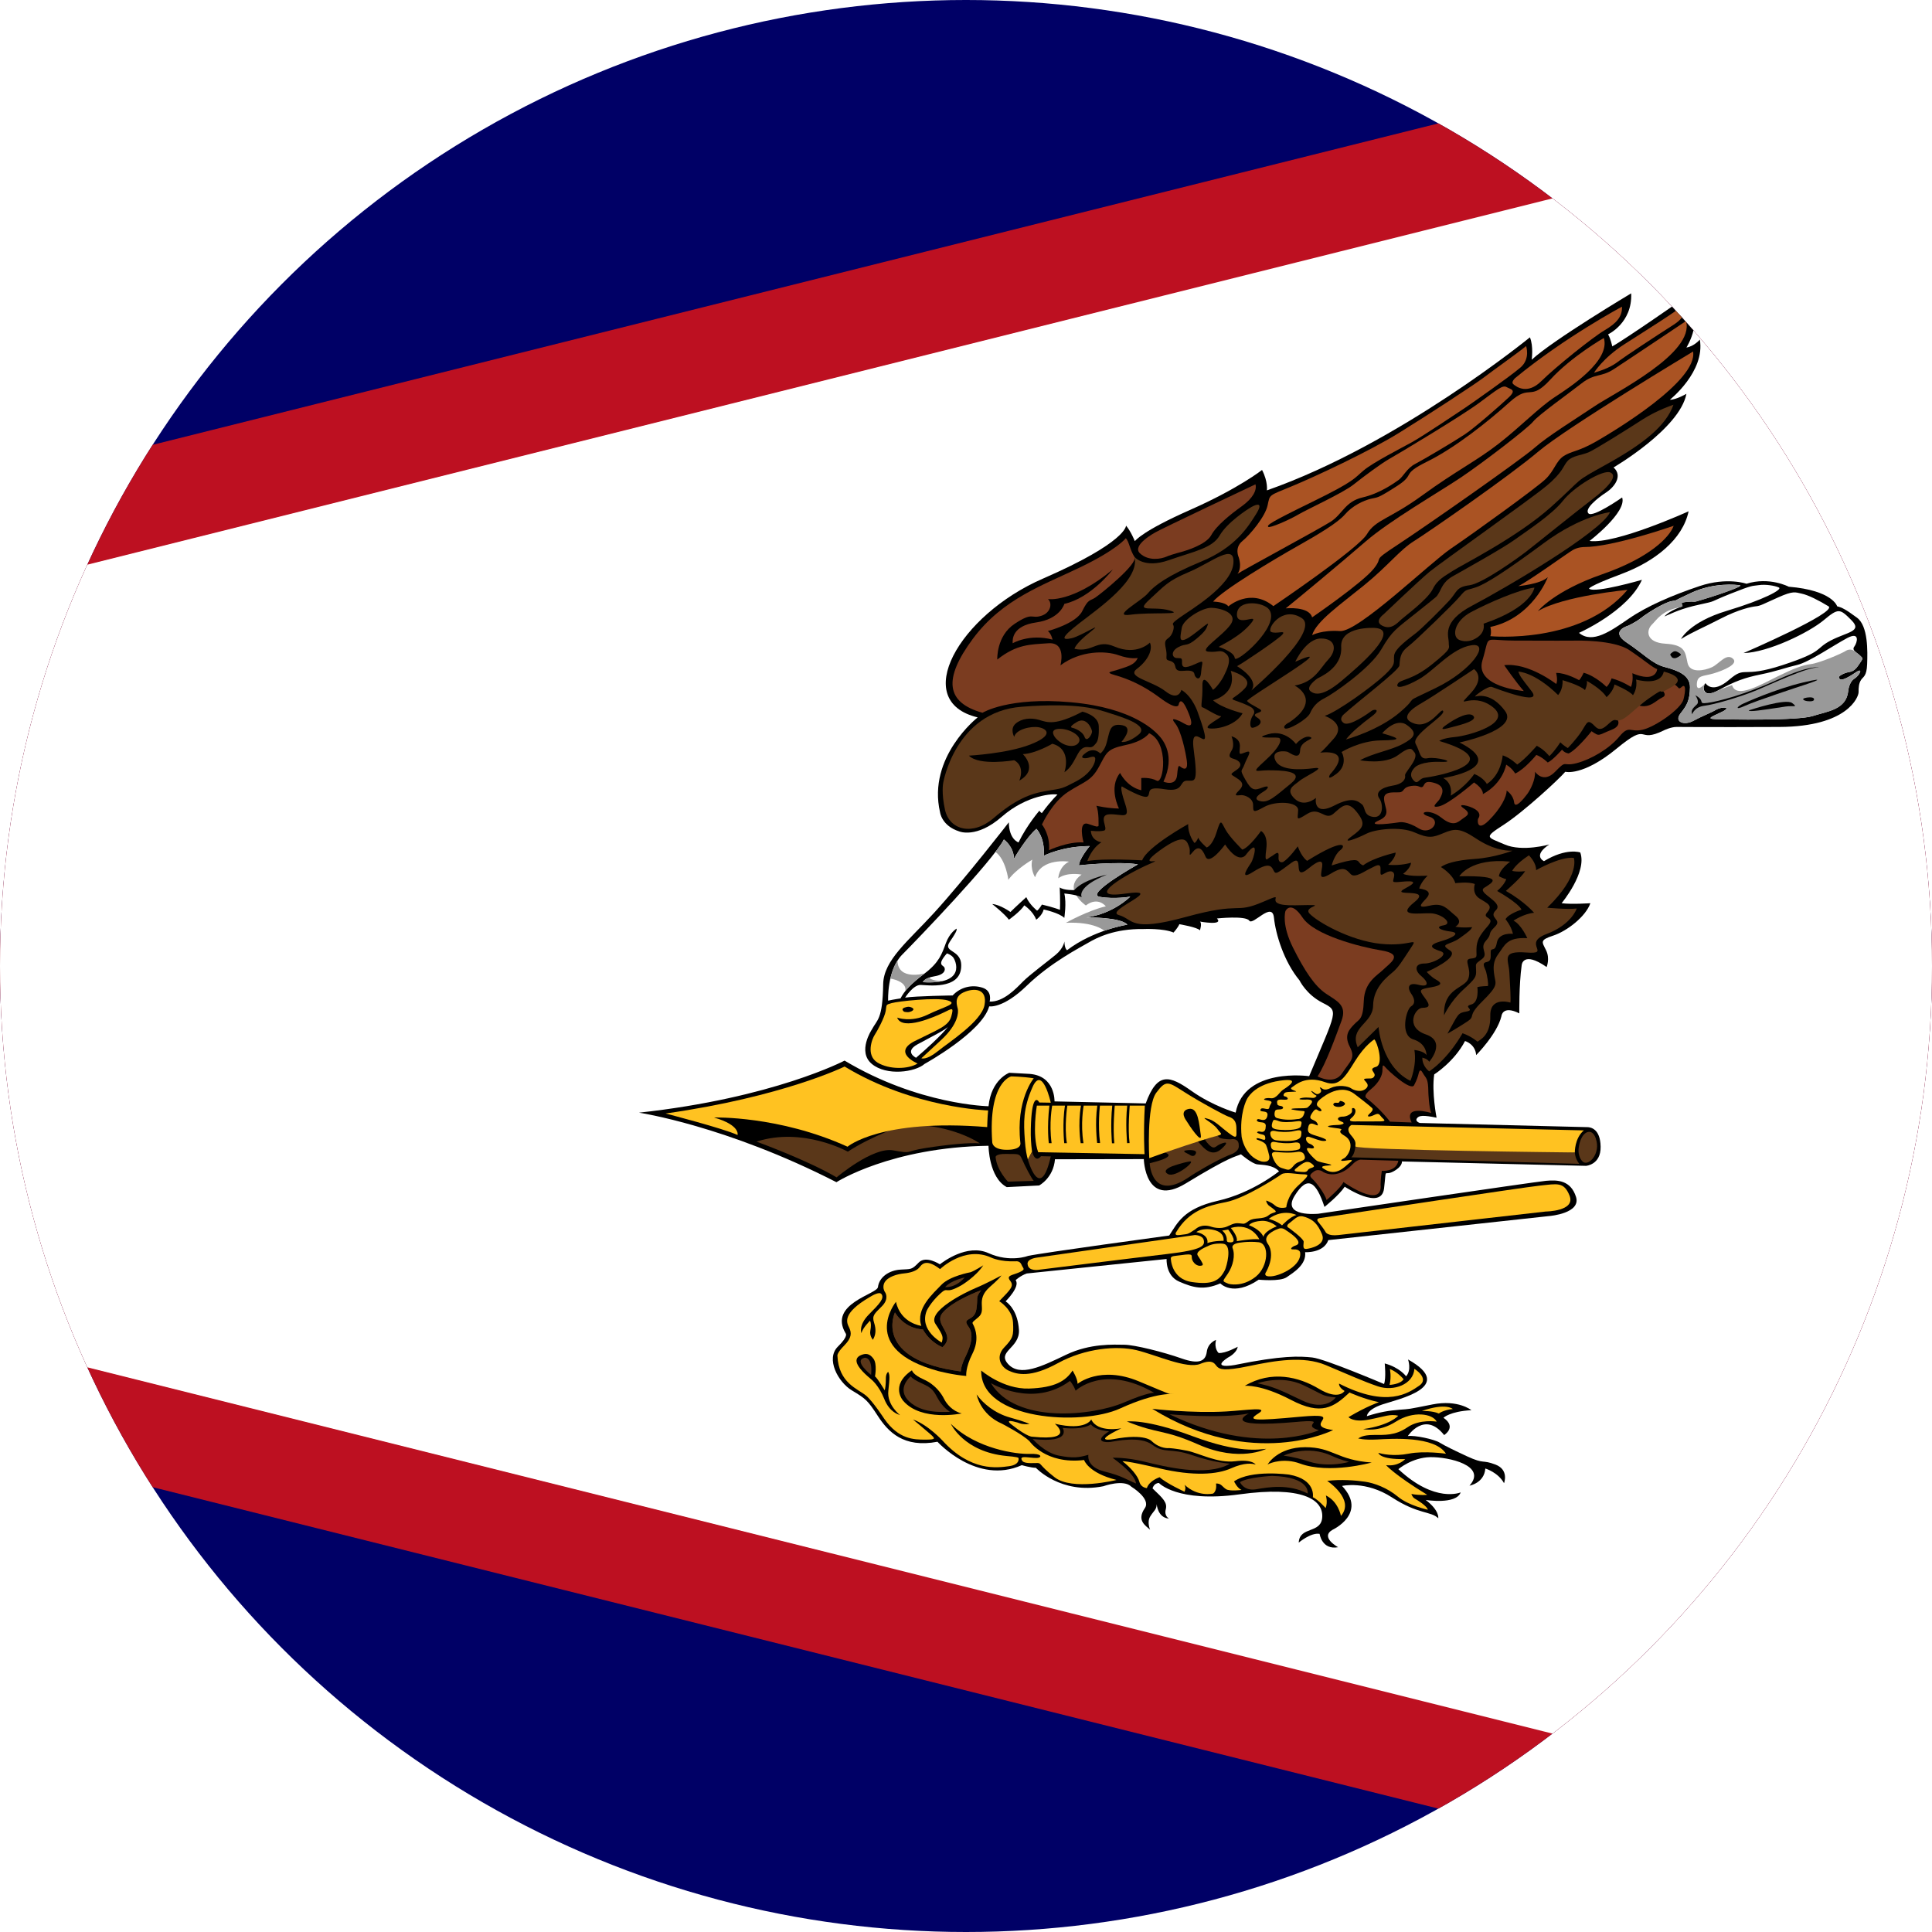 <?xml version="1.0" encoding="utf-8"?>
<!-- Generator: Adobe Illustrator 21.1.0, SVG Export Plug-In . SVG Version: 6.00 Build 0)  -->
<svg version="1.1" id="Layer_1" xmlns="http://www.w3.org/2000/svg" xmlns:xlink="http://www.w3.org/1999/xlink" x="0px" y="0px"
	 viewBox="0 0 60 60" style="enable-background:new 0 0 60 60;" xml:space="preserve">
<style type="text/css">
	.st0{clip-path:url(#SVGID_2_);}
	.st1{fill:#000066;}
	.st2{fill:#BD1021;}
	.st3{fill:#FFFFFF;}
	.st4{fill:#FFC221;}
	.st5{fill:#5A3719;}
	.st6{fill:#7B3C20;}
	.st7{fill:#AA5323;}
	.st8{fill:#999999;}
</style>
<g>
	<defs>
		<circle id="SVGID_1_" cx="30" cy="30" r="30"/>
	</defs>
	<clipPath id="SVGID_2_">
		<use xlink:href="#SVGID_1_"  style="overflow:visible;"/>
	</clipPath>
	<g class="st0">
		<rect x="-60" class="st1" width="120" height="60"/>
		<path class="st2" d="M-60,30L60,0v60L-60,30z"/>
		<path class="st3" d="M-47.143,30L60,3.215v53.57"/>
		<path d="M31.977,33.351c0.8,0.061,0.772,0.854,0.772,0.854l2.832,0.063c0.362-0.987,0.738-0.873,1.426-0.385
			c0.654,0.463,1.367,0.67,1.367,0.67c0.273-1.417,2.283-1.131,2.283-1.131
			c0.857-2.046,0.93-2.019,0.419-2.278s-0.719-0.698-0.719-0.698c-0.484-0.585-0.74-1.431-0.794-1.95
			c-0.055-0.519-0.656,0.26-0.766,0.096s-1.003-0.068-1.003-0.068c0.219,0.232-0.529,0.096-0.529,0.096
			c0.073,0.055,0,0.273,0,0.273c-0.073-0.096-0.638-0.191-0.638-0.191c-0.055,0.123-0.182,0.259-0.182,0.259
			c-0.31-0.136-0.93-0.109-0.93-0.109c-0.911-0.014-1.458,0.273-1.714,0.423
			c-0.255,0.15-1.167,0.614-1.914,1.337c-0.747,0.723-1.167,0.641-1.167,0.641c-0.219,0.805-2.005,1.787-2.005,1.787
			c-0.292,0.259-1.185,0.382-1.641,0c-0.456-0.382,0-1.064,0-1.064c0.169-0.319,0.336-0.306,0.354-1.412
			c0.013-0.748,0.785-1.342,1.578-2.212c0.969-1.063,2.324-2.814,2.324-2.814c0.007,0.537,0.301,0.624,0.301,0.624
			c0.267-0.547,0.649-0.987,0.649-0.987c0.021,0.046,0.075,0.077,0.075,0.077c0.301-0.409,0.485-0.573,0.485-0.573
			c-0.102-0.041-0.943,0-1.729,0.686S29.789,25.82,29.789,25.82c-0.547-0.174-0.595-0.594-0.595-0.594
			c-0.399-1.718,1.169-2.947,1.169-2.947c-2.105-0.501-0.588-3.172,2.023-4.308
			c2.611-1.136,2.584-1.647,2.584-1.647c0.15,0.174,0.273,0.481,0.273,0.481c0.027-0.021,0.219-0.307,1.723-0.972
			s2.228-1.238,2.228-1.238c0.191,0.368,0.15,0.634,0.15,0.634c4.115-1.443,8.169-4.753,8.169-4.753
			c0.116,0.276,0.055,0.696,0.055,0.696c0.67-0.619,3.09-2.062,3.09-2.062c0.041,0.921-0.718,1.274-0.718,1.274
			c0.082,0.133,0.13,0.373,0.13,0.373c0.397-0.215,2.242-1.504,2.242-1.504c0.677,0.583,0.061,1.54,0.061,1.54
			c0.239-0.036,0.417-0.246,0.417-0.246c0.171,0.993-0.93,1.867-0.93,1.867c0.191,0.005,0.513-0.184,0.513-0.184
			c-0.205,1.085-2.263,2.287-2.263,2.287c0.301,0.266,0.014,0.619-0.232,0.778c-0.246,0.159-0.684,0.506-0.547,0.65
			c0.137,0.143,1.046-0.496,1.046-0.496c0.157,0.455-1.012,1.351-1.012,1.351
			c0.813,0.107,3.076-0.921,3.076-0.921c-0.185,0.875-1.039,1.555-2.092,1.949s-0.998,0.455-0.998,0.455
			c0.185,0.148,1.641-0.276,1.641-0.276c-0.438,0.977-1.955,1.647-1.955,1.647c0.417,0.353,0.984-0.056,1.552-0.445
			s1.34-0.721,2.194-1.008c0.855-0.286,1.456-0.072,1.456-0.072c0.711-0.225,1.312,0.092,1.312,0.092
			c1.367,0.113,1.504,0.609,1.504,0.609c0.15,0.036,0.267,0.097,0.615,0.353C58.02,19.44,58,20.233,57.986,20.622
			c-0.014,0.389-0.123,0.389-0.191,0.496c-0.068,0.107-0.075,0.23-0.075,0.379s-0.342,1.069-2.454,1.079
			s-3.201,0-3.201,0c-0.174,0-0.383,0.102-0.383,0.102c-0.889,0.44-0.419-0.3-1.476,0.57
			c-1.057,0.87-1.595,0.72-1.595,0.72c-0.173,0.208-1.281,1.238-1.914,1.647s-0.519,0.372,0.032,0.611
			c0.551,0.239,1.385,0,1.385,0c-0.533,0.355-0.164,0.518-0.164,0.518c0.702-0.426,1.126-0.27,1.126-0.27
			c0.223,0.611-0.579,1.576-0.579,1.576c0.31,0.041,0.893,0,0.893,0c-0.141,0.413-0.725,0.866-1.153,1.006
			c-0.428,0.14-0.351,0.194-0.223,0.454c0.128,0.259,0.018,0.522,0.018,0.522
			c-0.747-0.518-0.775-0.055-0.775-0.055c-0.086,0.614-0.073,1.494-0.073,1.494
			c-0.529-0.266-0.556,0.089-0.556,0.089c-0.137,0.559-0.784,1.207-0.784,1.207
			c-0.027-0.348-0.346-0.437-0.346-0.437c-0.337,0.648-0.957,1.037-0.957,1.037
			c-0.082,0.559,0.073,1.344,0.073,1.344c-0.401-0.082-0.547-0.075-0.611,0.021s0.091,0.143,0.091,0.143l5.223,0.13
			c0.073,0.007,0.383,0.041,0.392,0.607c0.009,0.566-0.456,0.594-0.456,0.594l-5.715-0.136
			c0,0,0.027,0.157-0.273,0.314s-0.201-0.177-0.282,0.525c-0.082,0.703-1.221-0.055-1.221-0.055
			c-0.182,0.273-0.629,0.628-0.629,0.628c-0.255-0.771-0.519-1.01-0.93-0.341
			c-0.41,0.668,0.738,0.553,0.738,0.553s6.708-0.989,7.073-1.023s0.766-0.014,0.93,0.498
			c0.164,0.512-0.811,0.594-0.811,0.594l-6.881,0.75c-0.146,0.409-0.72,0.375-0.72,0.375
			c0.046,0.389-0.365,0.634-0.574,0.778c-0.21,0.143-0.866,0.075-0.866,0.075c-0.802,0.546-1.194,0.116-1.194,0.116
			c-0.519,0.225-0.848,0.13-1.276-0.055c-0.428-0.184-0.392-0.703-0.392-0.703l-4.343,0.45
			c-0.205,0.072-0.346,0.208-0.346,0.208c0.155,0.198-0.311,0.657-0.311,0.657c0.13,0.089,0.379,0.34,0.414,0.883
			c0.036,0.574-0.701,0.67-0.332,1.069s1.042,0.069,1.794-0.292s1.49-0.315,1.812-0.312
			c0.321,0.003,1.217,0.228,1.774,0.425c0.557,0.197,0.749,0.079,0.786-0.207c0.038-0.286,0.287-0.368,0.287-0.368
			c-0.068,0.281,0.082,0.407,0.082,0.407c0.215,0.015,0.591-0.194,0.591-0.194
			c-0.034,0.207-0.308,0.338-0.308,0.338c-0.547,0.366,0.205,0.23,0.205,0.23
			c1.497-0.307,2.03-0.276,2.42-0.235c0.39,0.041,2.228,0.824,2.228,0.824c0.068-0.184,0.021-0.639,0.021-0.639
			c0.472,0.128,0.663,0.399,0.663,0.399c0.178-0.194,0.061-0.522,0.061-0.522c1.518,0.849-0.314,1.233-0.8,1.397
			s-0.478,0.363-0.478,0.363c0.403-0.128,0.684-0.174,1.018-0.2s0.219-0.005,1.018-0.164
			c0.8-0.159,1.21,0.179,1.21,0.179c-0.67,0.036-0.868,0.235-0.868,0.235
			c0.424,0.292,0.021,0.537,0.021,0.537c-0.608-0.767-1.128,0.031-1.128,0.031
			c0.208-0.031,0.82,0.097,0.995,0.207c0.135,0.085,0.451,0.24,0.844,0.422c0.555,0.257,0.451,0.092,0.882,0.256
			c0.431,0.164,0.267,0.578,0.267,0.578c-0.185-0.338-0.581-0.455-0.581-0.455
			c-0.034,0.455-0.492,0.532-0.492,0.532c0.56-0.624-0.649-0.895-1.217-0.885
			c-0.567,0.01-0.991,0.373-0.991,0.373c1.142,1.069,1.935,0.721,1.935,0.721
			c-0.144,0.389-1.087,0.235-1.087,0.235c0.438,0.333,0.39,0.568,0.39,0.568
			c-0.232-0.225-0.615-0.113-1.435-0.645s-1.552-0.358-1.552-0.358c0.8,0.854-0.294,1.361-0.294,1.361
			c-0.403,0.23,0.171,0.542,0.171,0.542c-0.506,0.092-0.574-0.414-0.574-0.414
			c-0.267-0.051-0.649,0.271-0.649,0.271c0.027-0.522,0.711-0.261,0.731-0.803
			c0.021-0.542-0.636-0.962-2.57-0.696c-1.935,0.266-2.502-0.353-2.502-0.353c-0.164,0.005-0.198,0.169-0.198,0.169
			c0.321,0.307,0.465,0.435,0.41,0.65c-0.055,0.215,0.102,0.286,0.102,0.286
			c-0.355-0.021-0.383-0.445-0.383-0.445c-0.007,0.174-0.082,0.189-0.198,0.373s-0.007,0.419-0.007,0.419
			c-0.15-0.133-0.424-0.292-0.164-0.67c0.2-0.292-0.417-0.665-0.417-0.665c-0.239-0.246-0.875-0.015-0.875-0.015
			c-1.319,0.261-2.092-0.573-2.092-0.573c-0.15,0-0.438-0.082-0.438-0.082c-1.395,0.624-2.618-0.727-2.618-0.727
			c-1.053,0.2-1.531-0.307-1.853-0.803c-0.321-0.496-0.383-0.537-0.807-0.793c-0.424-0.256-0.82-0.98-0.431-1.361
			c0.34-0.333,0.239-0.409,0.239-0.409c-0.547-0.919,0.975-1.216,1.003-1.436
			c0.04-0.321,0.358-0.524,0.7-0.544c0.342-0.021,0.342,0.01,0.567-0.22c0.226-0.23,0.656,0.056,0.656,0.056
			c0.089-0.067,0.841-0.65,1.511-0.348c0.67,0.302,1.224,0.087,1.224,0.087c0.472-0.102,4.388-0.634,4.388-0.634
			c0.253-0.379,0.431-0.834,1.511-1.079s1.9-0.916,1.9-0.916c-0.191-0.205-0.513-0.194-0.677-0.215
			c-0.164-0.021-0.506-0.312-0.506-0.312c-0.198,0.087-0.3,0.044-1.716,0.906
			c-1.265,0.769-1.301-0.757-1.301-0.757l-2.759,0.005c-0.048,0.583-0.492,0.814-0.492,0.814l-1.005,0.051
			c-0.56-0.297-0.567-1.284-0.567-1.284c-3.035,0.046-4.723,1.131-4.723,1.131c-3.438-1.76-6.132-2.159-6.132-2.159
			c4.177-0.455,6.385-1.617,6.385-1.617c2.304,1.381,4.471,1.417,4.471,1.417c0.082-0.834,0.643-1.039,0.643-1.039
			L31.977,33.351z"/>
		<path class="st4" d="M27.01,40.282c-0.873,0.512-0.715,0.791-0.639,0.948c0.077,0.16,0.087,0.314-0.15,0.553
			s-0.214,0.322-0.214,0.322c0.036,0.848,0.637,1.028,0.888,1.236c0.21,0.174,0.566,0.72,0.566,0.72
			c0.447,0.641,0.92,0.648,1.271,0.648s0.32-0.03,0.141-0.188c-0.168-0.148-0.519-0.437-0.519-0.437
			c0.469,0.164,0.916,0.655,0.916,0.655c0.887,0.97,1.704,0.843,2.064,0.795c0.36-0.048,0.296-0.256,0.296-0.256
			c-0.019-0.035-0.369-0.061-0.369-0.061c-1.331-0.126-1.732-0.999-1.732-0.999
			c0.802,0.788,2.06,0.948,2.447,0.934c0.387-0.015,0.365,0.096,0.282,0.117c-0.082,0.021-0.201,0-0.378-0.014
			c-0.178-0.014-0.178,0.031-0.137,0.106s0.208,0.083,0.42,0.075s0.041,0.015,0.591,0.443
			c0.55,0.427,1.921,0.082,1.921,0.082c-0.885-0.22-1.008-0.619-1.008-0.619
			c-1.203,0.141-1.692-0.581-1.692-0.581c-0.215-0.215-0.858-0.547-0.858-0.547
			c-0.68-0.292-0.786-0.907-0.786-0.907c0.191,0.272,0.564,0.585,1.036,0.715s0.605,0.2,0.605,0.2
			c-0.226,0.033-0.359-0.041-0.359-0.041c-0.472-0.138-0.205,0.054-0.205,0.054
			c0.519,0.414,0.663,0.384,0.663,0.384c1.364,0.141,0.687-0.404,0.687-0.404c0.971,0.23,1.131-0.133,1.131-0.133
			c0.202,0.427,0.936,0.274,0.936,0.274c-0.978,0.471-0.236,0.336-0.236,0.336
			c0.988-0.185,1.181,0.066,1.181,0.066c0.267,0.249,0.538,0.214,0.538,0.214s0.178,0.005,0.554,0.08
			c0.376,0.075,0.95,0.396,1.497,0.328s0.636,0.104,0.636,0.104c-0.102-0.035-0.342-0.072-0.766,0.117
			s-1.155,0.251-2.222,0c-1.066-0.251-1.148-0.22-1.148-0.22c0.253,0.189,0.478,0.455,0.526,0.639
			c0.048,0.184,0.232,0.194,0.232,0.194c0.075-0.235,0.397-0.338,0.397-0.338
			c0.21,0.194,0.772,0.45,0.772,0.45c0.061-0.128,0-0.217,0-0.217c0.41,0.391,0.889,0.274,0.889,0.274
			c0.13-0.092,0.089-0.312,0.089-0.312c0.164-0.005,0.191,0.097,0.308,0.174c0.116,0.077,0.485,0.026,0.485,0.026
			c-0.137-0.056-0.232-0.266-0.232-0.266c0.54-0.373,1.709-0.21,1.709-0.21c0.844,0.148,0.738,0.701,0.738,0.701
			c0.171,0.082,0.397,0.338,0.397,0.338c0.072-0.194,0.007-0.391,0.007-0.391
			c0.386,0.184,0.468,0.634,0.468,0.634c0.448-0.512-0.427-1.087-0.427-1.087
			c0.424-0.054,0.892-0.015,1.176,0.026c0.284,0.041,0.69,0.189,1.022,0.466
			c0.332,0.276,0.926,0.404,0.926,0.404c-0.018-0.114-0.335-0.307-0.407-0.348
			c-0.072-0.041-0.102-0.141-0.102-0.141c0.29,0.051,0.492,0.026,0.492,0.026
			c-1.022-0.624-1.278-0.921-1.278-0.921c0.383,0.049,0.595-0.189,0.595-0.189
			c-0.807,0.018-0.834-0.192-0.834-0.192c0.099,0.028,0.465,0.118,0.947,0.023c0.482-0.095,1.152,0.003,1.152,0.003
			c-0.349-0.56-1.699-0.466-2.129-0.443c-0.431,0.023-0.598-0.033-0.598-0.033
			c0.068-0.033,0.14-0.105,0.478-0.107c0.338-0.003,0.67,0.026,1.053-0.238c0.383-0.264,0.908-0.176,0.908-0.176
			c-0.128-0.252-0.734-0.341-1.267,0s-1.016,0.232-1.016,0.232c0.843-0.119,1.089-0.416,1.089-0.416
			c-0.255-0.061-0.397,0.021-0.902,0.119c-0.506,0.099-0.643-0.075-0.643-0.075c0.556-0.331,0.943-0.464,0.943-0.464
			c-0.474-0.099-0.911-0.301-0.911-0.301c-0.492,0.463-0.875,0.724-1.818,0.23
			c-0.943-0.495-1.435-0.437-1.435-0.437c0.829-0.491,1.682-0.28,2.301,0.092
			c0.62,0.372,0.797,0.068,0.797,0.068c-0.196-0.123-0.169-0.229-0.169-0.229
			c1.504,0.767,2.155,0.29,2.488,0.065c0.333-0.225-0.15-0.525-0.15-0.525
			c-0.032,0.488-0.647,0.71-1.13,0.546s-0.93-0.372-1.625-0.662c-0.695-0.29-1.565-0.14-2.377,0.031
			c-0.811,0.171-0.916,0.089-0.989,0.024c-0.073-0.065-0.114-0.263-0.529-0.092
			c-0.415,0.171-1.381-0.283-1.982-0.426c-0.602-0.143-1.586-0.065-2.438,0.403s-1.271,0.351-1.527,0.235
			c-0.255-0.116-0.415-0.437-0.141-0.723c0.273-0.286,0.296-0.365,0.273-0.778
			c-0.023-0.413-0.428-0.658-0.428-0.658c0.374-0.385,0.465-0.471,0.337-0.638
			c-0.128-0.167,0.073-0.164,0.287-0.259c0.214-0.096,0.118-0.109,0.068-0.235s-0.173-0.106-0.173-0.106
			c-0.497,0.021-0.77-0.116-0.77-0.116c-0.823-0.379-1.586,0.358-1.586,0.358
			c-0.467-0.358-0.574-0.126-0.656-0.037c-0.082,0.089-0.246,0.15-0.465,0.171
			c-0.199,0.019-0.5,0.097-0.604,0.282c0,0-0.092,0.149,0.023,0.313c0,0,0.128,0.193-0.105,0.425
			c-0.232,0.233-0.314,0.289-0.243,0.509c0.072,0.22,0.051,0.389-0.038,0.532c0,0-0.106-0.123-0.079-0.274
			c0.027-0.151,0.027-0.238-0.007-0.32c0,0-0.229,0.225-0.27,0.386c0,0-0.096-0.248,0.236-0.581
			c0.332-0.333,0.482-0.498,0.39-0.627C27.311,40.094,27.069,40.248,27.01,40.282z"/>
		<path d="M27.953,43.949c0,0-0.415-0.317-0.365-0.757c0.05-0.44,0.042-0.495-0.004-0.587
			c0,0-0.076,0.044-0.073,0.215c0.002,0.161-0.021,0.327-0.036,0.358c0,0-0.214-0.365-0.301-0.433
			c0,0,0.073-0.382-0.046-0.546c-0.118-0.164-0.233-0.174-0.369-0.123c-0.188,0.071-0.33,0.246,0.302,0.764
			c0,0,0.236,0.188,0.4,0.604C27.625,43.86,27.898,43.925,27.953,43.949z"/>
		<path d="M30.008,42.731c0,0-0.032-0.249,0.191-0.689s0.089-0.767,0.039-0.876s-0.08-0.069,0.145-0.258
			c0.277-0.233-0.107-0.526,0.349-0.934c0,0,0.301-0.258,0.369-0.364c0,0-0.483,0.259-0.797,0.389
			s-1.518,0.72-1.253,1.115c0.264,0.396,0.237,0.416,0.196,0.58c0,0-0.716-0.379-0.465-0.993
			c0,0,0.114-0.247,0.415-0.525c0.273-0.252,0.109,0.055,0.665-0.263c0,0,0.442-0.263,0.674-0.617
			c0,0-0.292,0.184-0.397,0.215c0,0-0.643,0.116-0.902,0.389c-0.26,0.273-0.811,0.747-0.624,1.276
			c0,0-0.643-0.078-0.788-0.747c0,0-1.189,1.467,1.308,2.149C29.133,42.577,29.589,42.699,30.008,42.731z"/>
		<path class="st4" d="M40.993,37.828c0.933-0.141,6.338-0.958,6.829-1.008c0.538-0.055,0.744-0.126,0.92,0.307
			c0.201,0.491-0.738,0.498-0.738,0.498l-6.444,0.731c-0.316,0.036-0.387-0.084-0.387-0.084
			c-0.056-0.103-0.164-0.24-0.238-0.33C40.935,37.941,40.851,37.849,40.993,37.828z"/>
		<path class="st5" d="M27.793,40.759c0,0-0.697,1.468,2.044,1.832c0,0,0.007-0.164,0.116-0.394
			s0.349-0.696,0.123-0.998c-0.226-0.302,0.185-0.143,0.246-0.537s-0.041-0.338,0.15-0.594
			c0,0-0.861,0.312-1.189,0.691s0.444,0.665-0.014,1.079c0,0-0.383-0.138-0.608-0.553
			C28.661,41.286,28.128,41.297,27.793,40.759z"/>
		<path d="M30.473,42.563c0,0,0.677,0.586,1.483,0.56c0.807-0.026,1.148-0.24,1.353-0.56
			c0,0,0.157,0.248,0.157,0.412c0,0,0.697-0.578,1.9-0.077s0.834,0.364,1.101,0.399c0,0-0.511-0.091-1.682,0.445
			C33.583,44.293,30.445,44.105,30.473,42.563z"/>
		<path class="st5" d="M29.352,39.971c0,0,0.304,0.046,0.608-0.297C29.96,39.675,29.55,39.752,29.352,39.971z"/>
		<path class="st5" d="M27.053,42.699c0,0-0.566-0.445-0.203-0.532C26.85,42.166,27.108,42.126,27.053,42.699z"/>
		<path d="M39.366,45.482c0,0,0.301-0.538,1.169-0.538c0.868,0,0.971,0.399,2.064,0.476c0,0-1.313,0.37-2.228,0.031
			C39.892,45.274,39.462,45.421,39.366,45.482z"/>
		<path class="st5" d="M30.773,42.954c0,0,1.299,0.788,2.454-0.067c0,0,0.096,0.092,0.178,0.302
			c0,0,0.875-0.844,2.44,0.066c0,0-0.192-0.021-0.93,0.297C33.956,43.967,31.553,44.239,30.773,42.954z"/>
		<path d="M35.784,43.752c0,0,1.244,0.144,2.297,0.082c0.647-0.038,1.347-0.157,0.998,0.062s-0.178,0.239,1.312,0.101
			c1.49-0.138-0.014,0.281,1.012,0.414C41.403,44.412,38.918,45.681,35.784,43.752z"/>
		<path class="st5" d="M39.051,42.959c0,0,0.731-0.266,1.408,0.051c0.677,0.317,0.574,0.343,1.025,0.389
			c0,0-0.314,0.45-1.06,0.087C39.68,43.123,39.483,43.053,39.051,42.959z"/>
		<path class="st5" d="M39.865,45.205c0,0,0.718-0.358,1.511,0.014c0.099,0.047,0.316,0.136,0.519,0.18
			c0,0-0.608,0.188-1.23-0.005C40.406,45.314,40.2,45.252,39.865,45.205z"/>
		<path class="st5" d="M36.317,43.921c0,0,1.6,0.148,2.468-0.025c0,0-1.005,0.485,1.518,0.26
			c0,0,0.56-0.061,0.492,0.026c-0.068,0.087-0.109,0.153,0.164,0.235C40.959,44.417,39.086,45.257,36.317,43.921z"
			/>
		<path d="M28.326,42.563c0,0,0.014,0.123,0.369,0.281c0.355,0.159,0.547,0.443,0.622,0.596
			c0.075,0.153,0.256,0.383,0.55,0.456c0,0-1.254,0.262-1.816-0.391c0,0-0.426-0.47,0.261-0.943"/>
		<path class="st5" d="M38.197,45.456c0,0-0.499-0.031-1.176-0.266c-0.677-0.235-0.855-0.036-1.237-0.322
			c-0.383-0.286-1.155-0.107-1.299-0.087c-0.143,0.021-0.554,0-0.041-0.333c0,0-0.41-0.01-0.567-0.215
			c0,0-0.185,0.179-0.875,0.113c0,0,0.308,0.483-0.93,0.344c0,0,0.369,0.429,0.813,0.516s0.63,0.058,0.916-0.026
			c0,0-0.082,0.373,0.492,0.517c0.574,0.143,0.69,0.256,0.984,0.373c0,0,0.041-0.24-0.725-0.798
			c0,0,0.41-0.021,0.998,0.123C36.139,45.538,37.472,45.881,38.197,45.456z"/>
		<path class="st5" d="M38.507,46.029c0,0,0.123,0.286,0.501,0.222c0.378-0.065,1-0.176,1.602,0.131
			c0,0,0.102-0.512-1.105-0.547C39.505,45.835,38.748,45.876,38.507,46.029z"/>
		<path class="st5" d="M28.281,42.745c0,0-0.465,0.382-0.043,0.779c0.385,0.363,0.98,0.331,1.265,0.321
			c0,0-0.171-0.097-0.321-0.322c-0.15-0.225-0.155-0.377-0.472-0.522C28.381,42.85,28.342,42.811,28.281,42.745z"/>
		<path class="st5" d="M27.793,40.759c0,0-0.697,1.468,2.044,1.832c0,0,0.007-0.164,0.116-0.394
			s0.349-0.696,0.123-0.998c-0.226-0.302,0.185-0.143,0.246-0.537s-0.041-0.338,0.15-0.594
			c0,0-0.861,0.312-1.189,0.691s0.444,0.665-0.014,1.079c0,0-0.383-0.138-0.608-0.553
			C28.661,41.286,28.128,41.297,27.793,40.759z"/>
		<path d="M34.998,44.146c0,0,0.574-0.092,2.037,0.455c1.463,0.547,2.071,0.409,2.29,0.394
			c0,0-0.825,0.431-2.103-0.132C36.092,44.366,36.016,44.556,34.998,44.146z"/>
		<path class="st4" d="M44.156,43.819c0,0,0.334-0.011,0.529,0.08c0,0,0.128-0.109,0.433-0.141
			C45.117,43.758,44.916,43.556,44.156,43.819z"/>
		<path class="st4" d="M43.155,43.009c0,0,0.335-0.015,0.435-0.176c0,0-0.169-0.215-0.426-0.317
			C43.164,42.516,43.217,42.745,43.155,43.009z"/>
		<path class="st4" d="M42.857,42.709"/>
		<path class="st4" d="M31.915,39.271c0,0-0.061-0.164,0.287-0.215c0.349-0.051,4.906-0.701,4.906-0.701
			s0.241-0,0.276,0.159c0.037,0.172-0.027,0.3-1.128,0.429c-1.101,0.129-4.006,0.492-4.006,0.492
			S31.942,39.486,31.915,39.271z"/>
		<path class="st4" d="M36.361,39.075c0,0,0,0.645,0.656,0.74c0.637,0.093,0.856-0.04,1.025-0.375
			c0.045-0.088,0.24-0.761-0.043-0.812c-0.111-0.02-0.308-0.009-0.449,0.052
			c-0.22,0.094-0.423,0.204-0.351,0.314c0.155,0.235,0.185,0.29,0.128,0.307
			c-0.158,0.047-0.273-0.092-0.305-0.188c-0.04-0.119,0.087-0.196-0.342-0.133
			C36.505,39.005,36.361,38.999,36.361,39.075z"/>
		<path class="st4" d="M39.09,38.579c0.335,0.039,0.31,0.748-0.091,1.069c-0.432,0.345-0.844,0.222-0.844,0.222
			c-0.218-0.092-0.191-0.061-0.022-0.317c0.16-0.242,0.235-0.568,0.146-0.795
			c-0.029-0.072,0.05-0.131,0.161-0.155C38.441,38.602,38.744,38.539,39.09,38.579z"/>
		<path class="st4" d="M39.382,38.641c0,0,0.239,0.301-0.059,0.856c0,0-0.132,0.164,0.164,0.14
			c0.296-0.024,0.957-0.341,0.889-0.747c0,0-0.023-0.099-0.196-0.089c-0.173,0.01-0.032-0.096,0.041-0.116
			s0.298-0.104-0.287-0.481c0,0-0.097-0.087-0.21-0.051c-0.089,0.028-0.401,0.156-0.401,0.338
			C39.322,38.566,39.382,38.641,39.382,38.641z"/>
		<path class="st4" d="M40.022,38.131c0,0,0.467,0.335,0.465,0.434c-0.002,0.1-0.043,0.234,0.08,0.222
			c0.123-0.012,0.629-0.119,0.49-0.454c-0.139-0.334-0.278-0.452-0.513-0.534c-0.235-0.082-0.294,0.029-0.494,0.181
			C40.05,37.981,39.904,38.07,40.022,38.131z"/>
		<path class="st4" d="M39.797,37.826"/>
		<path class="st4" d="M37.495,38.604c0,0,0.077-0.249-0.342-0.341c0,0,0.178-0.147,0.533-0.068
			c0.353,0.078,0.315,0.31,0.313,0.341C37.999,38.536,37.723,38.525,37.495,38.604z"/>
		<path class="st4" d="M38.407,38.546c0,0,0.486-0.085,0.702-0.058c0,0-0.239-0.535-0.886-0.353
			C38.222,38.135,38.455,38.397,38.407,38.546z"/>
		<path class="st4" d="M39.238,38.413c0,0,0-0.164,0.412-0.327c0,0-0.2-0.188-0.478-0.171
			c-0.319,0.021-0.383,0.136-0.383,0.136S39.136,38.171,39.238,38.413z"/>
		<path class="st4" d="M39.4,37.853c0,0,0.255,0.065,0.415,0.201c0,0,0.242-0.264,0.447-0.321
			C40.261,37.734,39.86,37.519,39.4,37.853z"/>
		<path class="st5" d="M25.982,36.564c0,0,1.126-0.954,1.757-0.839c0.631,0.115,0.314,0.036,1.005-0.072
			s1.401-0.179,1.688-0.143c0,0-0.834-0.599-2.324-0.588c0,0-1.053,0.363-1.777,0.844c0,0-1.395-0.778-2.837-0.312
			C23.494,35.454,25.059,36.022,25.982,36.564z"/>
		<path class="st4" d="M37.954,38.217l0.188-0.032c0,0,0.317,0.393,0.087,0.397c-0.18,0.004-0.107-0.056-0.141-0.17
			C38.053,38.298,37.992,38.247,37.954,38.217z"/>
		<path class="st4" d="M36.539,38.247c0,0-0.113,0.14,0.099,0.107c0.258-0.04,0.208,0.009,0.492-0.183
			c0,0,0.174-0.185,0.499-0.07c0,0,0.273,0.09,0.496-0.018s0.273-0.1,0.393-0.089
			c0.12,0.01,0.112,0.036,0.271-0.081c0.16-0.117,0.436-0.027,0.611-0.173s0.393-0.023,0-0.304
			c0,0-0.082-0.082-0.075-0.151c0,0,0.15,0.043,0.27,0.151s0.318,0.074,0.352,0.056c0,0,0.021-0.35,0.369-0.673
			c0.349-0.322,0.352-0.348,0.147-0.35c-0.205-0.003-0.55-0.082-0.666,0s-1.138,0.752-1.733,0.865
			C37.469,37.447,36.922,37.615,36.539,38.247z"/>
		<path class="st4" d="M20.67,34.581c0,0,1.825,0.471,2.235,0.668c0,0,0.098-0.305-0.731-0.544
			c0,0,2.014-0.061,4.147,0.907c0,0,1.028-0.881,4.337-0.609c0,0,0.006-0.292,0.029-0.517
			c0,0-2.324-0.068-4.457-1.364C26.23,33.123,24.321,34.062,20.67,34.581z"/>
		<path class="st5" d="M28.73,36.273"/>
		<path class="st4" d="M30.814,35.462c-0.128-1.866,0.588-2.033,0.588-2.033s0.337,0.002,0.702,0.058
			c0,0-0.565,0.672-0.415,2.006c0,0,0.059,0.215-0.419,0.215C30.799,35.708,30.814,35.462,30.814,35.462z"/>
		<path class="st5" d="M31.302,36.697c0,0-0.346-0.355-0.383-0.764c0,0-0.009-0.106,0.342-0.096
			c0.351,0.01,0.397-0.034,0.483,0.171c0.084,0.199,0.305,0.617,0.36,0.665L31.302,36.697z"/>
		<path class="st4" d="M32.051,35.766c-0.032-0.244-0.044-0.452-0.038-0.709c0.023-1.04,0.196-0.948,0.264-0.818
			l0.356,0.006c0,0-0.26-1.173-0.565-0.488c-0.3,0.673-0.278,1.112-0.241,1.644
			c0.021,0.306,0.061,0.497,0.096,0.612L32.051,35.766z"/>
		<path class="st5" d="M36.071,35.769c0,0,0.687,0.105-0.366,0.356c0,0,0.051,1.272,1.295,0.381
			c0,0,0.735-0.47,1.244-0.661c0,0,0.256-0.089,0.226-0.281c0,0,0.021-0.226-0.246-0.182c0,0-0.21,0.005-0.345-0.044
			c0,0-0.147-0.173-0.246-0.107c-0.099,0.067-0.332,0.028-0.15,0.248s0.236,0.164,0.325,0.1
			s0.482-0.22,0.12,0.105s-0.646-0.179-0.762-0.271L36.071,35.769z"/>
		<path class="st5" d="M32.633,35.913l-0.305-0.007c0,0-0.164,0.246-0.276-0.14l-0.13,0.247
			C31.922,36.013,32.3,37.379,32.633,35.913z"/>
		<path class="st4" d="M32.2,34.337c0,0-0.155,0.894,0.041,1.446l3.304,0.061c0,0-0.041-0.641,0.009-1.508h-0.469
			c0,0-0.064,0.72-0.005,1.163l-0.077,0.002c0,0-0.059-0.622,0.004-1.165h-0.387c0,0-0.064,0.665-0.014,1.17
			h-0.073c0,0-0.055-0.583,0.009-1.17h-0.383c0,0-0.07,0.602,0.005,1.162l-0.091-0.002
			c0,0-0.077-0.611,0.005-1.16h-0.424c0,0-0.105,0.563-0.005,1.167h-0.087c0,0-0.096-0.576,0.009-1.167h-0.424
			c0,0-0.1,0.638-0.014,1.167h-0.082c0,0-0.068-0.617,0.023-1.167h-0.397c0,0-0.105,0.539-0.018,1.167h-0.087
			c0,0-0.064-0.467,0.018-1.167H32.2z"/>
		<path class="st4" d="M35.691,35.967c0,0-0.091-1.617,0.219-2.033s0.374-0.334,0.902,0
			c0.529,0.334,1.212,0.696,1.322,0.737c0.109,0.041,0.264,0.082,0.264,0.375s0.055,0.382-0.401,0.014
			c-0.068-0.055-0.281-0.25-0.435-0.299c-0.408-0.13,0.098,0.091,0.244,0.299
			c0.123,0.176,0.219,0.157-0.1,0.239S36.283,35.749,35.691,35.967z"/>
		<path d="M36.847,34.81c0,0-0.239-0.302,0.065-0.371c0.304-0.069,0.328,0.478,0.379,0.808
			C37.343,35.577,36.908,34.913,36.847,34.81z"/>
		<path d="M36.403,36.219c0,0-0.355,0.131-0.123,0.246c0.232,0.115,0.889-0.43,0.663-0.394
			C36.717,36.106,36.403,36.219,36.403,36.219z"/>
		<path d="M36.885,35.72c0,0,0.314-0.031,0.253,0.105c-0.061,0.136-0.174,0.05-0.222,0.02
			C36.867,35.815,36.645,35.738,36.885,35.72z"/>
		<path class="st4" d="M38.559,35.297c0,0,0.084,0.616,0.613,0.772c0,0,0.305,0.076,0.241-0.194
			c0,0-0.052-0.225-0.096-0.319s-0.255-0.153-0.278-0.164c-0.023-0.01-0.05-0.075,0.096-0.027
			s0.169,0.053,0.157-0.05c-0.011-0.102-0.097-0.061-0.231-0.127c-0.051-0.025,0.005-0.059,0.06-0.047
			c0.055,0.012,0.185,0.051,0.187-0.16c0,0,0.029-0.118-0.132-0.126c-0.175-0.009-0.162-0.088-0.107-0.1
			c0.055-0.012,0.238,0.115,0.289-0.094c0.052-0.215-0.253-0.091-0.212-0.202c0.041-0.111,0.257,0.063,0.275-0.068
			c0.017-0.128,0.192-0.184-0.105-0.225c-0.141-0.02-0.011-0.082,0.148-0.06
			c0.17,0.024,0.272-0.186,0.37-0.254c0.098-0.068,0.652-0.399-0.087-0.29s-0.955,0.467-1.003,0.539
			C38.698,34.173,38.493,34.596,38.559,35.297z"/>
		<path class="st4" d="M40.279,35.774c0.095-0.018,0.184,0.007,0.217,0.074c0.121,0.249-0.157,0.16-0.312,0.344
			c-0.155,0.184-0.16,0.147-0.378,0.082s-0.301-0.396-0.301-0.396c-0.025-0.102,0.07-0.11,0.183-0.097
			C39.688,35.781,40.051,35.818,40.279,35.774z"/>
		<path class="st4" d="M39.48,35.642c0,0,0.015,0.075,0.141,0.085c0.125,0.01,0.489,0.042,0.706-0.028
			c0,0,0.08-0.016,0.044-0.157c0,0-0.003-0.091-0.198-0.054s-0.477,0-0.571-0.021S39.431,35.468,39.48,35.642z"/>
		<path class="st4" d="M39.45,35.195c0,0-0.007,0.194,0.189,0.22s0.44,0.025,0.541,0.004
			c0.077-0.015,0.217-0.044,0.229-0.158c0.011-0.114,0.043-0.2-0.198-0.14
			c-0.241,0.06-0.533,0.021-0.563,0.014S39.455,35.079,39.45,35.195z"/>
		<path class="st4" d="M39.539,34.802c0,0-0.048,0.089-0.041,0.174c0.007,0.085,0.148,0.114,0.403,0.118
			c0.255,0.003,0.483-0.034,0.499-0.119s0.077-0.184-0.123-0.153c-0.201,0.031-0.453,0.039-0.554-0.002
			C39.623,34.779,39.556,34.764,39.539,34.802z"/>
		<path class="st5" d="M48.909,35.791c0,0-0.003,0.178,0.137,0.353l-7.083-0.203c0,0,0.103-0.064,0.13-0.34
			L48.909,35.791z"/>
		<path class="st4" d="M39.596,34.509c0,0-0.061,0.179,0.066,0.215c0.128,0.036,0.346,0.075,0.636,0.029
			c0,0,0.146,0.01,0.196-0.145s0.045-0.068-0.367-0.15c0,0-0.13-0.038,0.246-0.039c0,0,0.21,0.007,0.241-0.029
			c0.032-0.036,0.31-0.256-0.05-0.242c-0.36,0.014-0.182-0.063,0-0.063c0.182,0,0.239,0.037,0.298-0.021
			s0.005-0.019-0.093-0.118c-0.098-0.099-0.03-0.07,0.041-0.015c0.071,0.055,0.114,0.072,0.194,0.002
			s-0.061-0.172,0-0.16c0.061,0.012,0.091,0.129,0.324,0.016s0.547-0.054,0.632,0.01s0.328,0.146,0.475-0.005
			c0.147-0.151-0.174-0.274-0.038-0.294c0.137-0.021,0.232,0.028,0.287-0.082c0.055-0.11-0.212-0.215,0.044-0.284
			c0.256-0.069,0.041-0.788-0.048-0.854c0,0-0.287,0.169-0.602,0.678c-0.314,0.509-0.499,0.806-0.926,0.65
			c-0.616-0.225-0.931,0.099-1.027,0.157c-0.148,0.09,0.309,0.135,0.042,0.14
			c-0.267,0.005-0.267,0.028-0.294,0.069c-0.027,0.041-0.003,0.077,0.044,0.079
			c0.048,0.003,0.15,0.105-0.014,0.1c-0.164-0.005-0.28-0.031-0.232,0.144c0,0,0.003,0.038,0.099,0.048
			c0.096,0.01,0.13,0.11-0.048,0.11C39.611,34.454,39.599,34.498,39.596,34.509z"/>
		<path class="st4" d="M40.251,36.285c0,0-0.127,0.089,0.048,0.1c0.174,0.01,0.267,0.043,0.321-0.05
			c0.055-0.093,0.29-0.055,0.133-0.185C40.596,36.019,40.49,36.093,40.251,36.285z"/>
		<path class="st4" d="M40.983,34.154c0,0,0.59-0.555,1.083-0.179c0.493,0.376,0.541,0.432,0.548,0.44
			s0.058,0.049-0.075,0.166c-0.133,0.118-0.003,0.115,0.143,0.043c0.147-0.072,0.157-0.005,0.229,0.074
			c0.072,0.079,0.168,0.125-0.06,0.128s-0.716,0-0.716,0s-0.332,0.028-0.164-0.107s0.144-0.297,0.058-0.307
			c-0.085-0.01-0.007,0.082-0.058,0.146c-0.051,0.064-0.168,0.123-0.284,0.12
			c-0.116-0.003-0.219,0.084-0.034,0.151c0.185,0.067-0.021,0.11-0.116,0.108s-0.557,0.036-0.089,0.092
			c0.468,0.056-0.042,0.043,0.301,0.239c0.379,0.217,0.106,0.677-0.038,0.718c0,0-0.157,0.086,0.041,0.062
			c0.198-0.024,0.308-0.052,0.168,0.056c-0.14,0.107-0.42,0.466-0.81,0.192c0,0-0.178-0.084,0.14-0.1
			s-0.26-0.083-0.355-0.148c-0.096-0.065-0.461-0.438-0.232-0.392c0.229,0.046,0.147-0.087,0.01-0.136
			c-0.137-0.049-0.164-0.258-0.01-0.212c0.154,0.046,0.335,0.132,0.458,0.126s0.089-0.057-0.174-0.139
			c-0.263-0.082-0.372-0.095-0.311-0.317c0.061-0.223,0.349,0.087,0.28-0.079s-0.318-0.084-0.185-0.304
			c0.133-0.22,0.164-0.125,0.226-0.097c0.061,0.028,0.16,0.007-0.014-0.123
			C40.832,34.292,40.952,34.181,40.983,34.154z"/>
		<path d="M41.406,34.308c0,0-0.003-0.074,0.102-0.061s0.079-0.038,0.109-0.054c0.031-0.015,0.296,0.079,0.048,0.169
			C41.574,34.395,41.43,34.371,41.406,34.308z"/>
		<path class="st4" d="M41.97,34.937c0,0-0.199,0.102-0.019,0.311c0.154,0.178,0.153,0.235,0.14,0.353
			c-0.013,0.119,6.817,0.19,6.817,0.19s-0.012-0.439,0.28-0.686C49.189,35.106,45.456,35.019,41.97,34.937z"/>
		<path class="st5" d="M49.025,35.671c0,0,0.028-0.37,0.232-0.493c0.113-0.068,0.262-0.028,0.327,0.27
			c0.092,0.424-0.267,0.785-0.434,0.624C48.991,35.919,49.025,35.671,49.025,35.671z"/>
		<path class="st6" d="M41.198,37.268c0,0,0.455-0.386,0.523-0.56c0,0,1.23,0.872,1.155,0.071
			c0,0,0.003-0.214,0.038-0.419c0,0,0.445,0.044,0.513-0.311l-1.148-0.034c0,0-0.12-0.026-0.297,0.166
			c-0.178,0.192-0.543,0.402-0.885,0.219c0,0-0.143-0.124-0.289-0.019s-0.152,0.136-0.033,0.248
			S41.15,37.086,41.198,37.268z"/>
		<path class="st6" d="M43.84,34.86l-0.673-0.026c0,0-0.246-0.345-0.725-0.729c0,0-0.14-0.061,0.13-0.276
			c0.27-0.215,0.349-0.445,0.359-0.55c0.01-0.105-0.017-0.269,0.085-0.143s0.8,0.755,0.899,0.568
			c0.099-0.187,0.116-0.274,0.133-0.33c0.017-0.056,0.041-0.23,0.14-0.049s0.167,0.135,0.171,0.606
			c0,0,0.017,0.466,0.089,0.634C44.448,34.566,43.566,34.284,43.84,34.86z"/>
		<path class="st6" d="M40.918,33.428c0,0,0.513,0.286,0.766-0.102c0.253-0.389,0.424-0.45,0.232-0.824
			c-0.191-0.373,0.005-0.547,0.15-0.701c0.144-0.153,0.267-0.128,0.288-0.721
			c0.021-0.594,0.431-0.793,0.615-0.977c0.185-0.184,0.649-0.466-0.055-0.583s-2.099-0.481-2.461-1.023
			c-0.362-0.542-0.526-0.22-0.533-0.2c-0.007,0.021-0.123,0.419,0.239,1.141c0.362,0.721,0.67,1.185,1.018,1.419
			c0.349,0.234,0.663,0.362,0.485,0.843S41.177,33.039,40.918,33.428z"/>
		<path class="st5" d="M42.811,31.893c0,0,0.089,1.233,0.991,1.673c0,0,0.205-0.481,0.123-0.957
			c0,0,0.294,0.026,0.376,0.159c0,0,0.014-0.358-0.41-0.489c-0.424-0.131-0.219-0.934-0.068-1.026
			c0.15-0.092,0.102-0.252,0-0.397s-0.13-0.365,0.226-0.273c0.355,0.092,0.301-0.097,0.089-0.271
			s-0.205-0.389,0.096-0.389s0.8-0.292,0.499-0.384s-0.397-0.189,0.014-0.307s0.608-0.266,0.301-0.302
			c-0.308-0.036-0.513-0.143-0.212-0.194s-0.055-0.358-0.403-0.373s-1.101,0.128-0.506-0.348
			c0.595-0.476-0.855-0.128-0.26-0.44c0.595-0.312-0.198-0.174-0.308-0.179s-0.108,0-0.068-0.159
			c0.04-0.159-0.083-0.23-0.254-0.133s-0.171,0.097-0.164-0.123c0.007-0.22-0.205-0.056-0.335,0
			c-0.13,0.056-0.458,0.302-0.588,0.169s-0.205-0.271-0.608-0.026c-0.403,0.246-0.308,0.026-0.301-0.082
			s0.157-0.532-0.397-0.077c-0.554,0.455-0.102-0.491-0.54-0.169c-0.438,0.322-0.485,0.379-0.554,0.235
			c-0.068-0.143-0.151-0.261-0.633,0.046c-0.481,0.307-0.126-0.184-0.058-0.292
			c0.068-0.107,0.273-0.803-0.15-0.261c0,0-0.205,0.379-0.663-0.297c0,0-0.485,0.671-0.608,0.374
			c-0.123-0.297-0.246-0.328-0.403-0.133c-0.157,0.194-0.041-0.01-0.109-0.174c-0.068-0.164-0.109-0.466-0.916,0.123
			c-0.807,0.588,0.28,0.159-0.335,0.425s-2.099,1.105-0.738,0.911s-0.663,0.532-0.191,0.665
			c0.472,0.133,0.321,0.542,2.092,0.056c1.77-0.486,1.483-0.077,2.386-0.466c0.902-0.389-0.205,0.133,1.005,0.107
			c1.21-0.026,0.205,0.005,0.438,0.256c0.232,0.251,1.258,0.844,2.215,0.941c0.957,0.097,1.189-0.261,0.916,0.153
			c-0.273,0.414-0.369,0.573-0.533,0.716c-0.164,0.143-0.615,0.471-0.622,1.044s-0.752,0.665-0.478,1.3
			C42.162,32.527,42.586,32.118,42.811,31.893z"/>
		<path class="st5" d="M44.386,33.273c0,0-0.219-0.153-0.214-0.426c0,0,0.155,0.027,0.214,0.126
			c0,0,0.551-0.624-0.107-0.849c-0.658-0.225-0.331-0.822-0.107-0.825c0.223-0.003,0.262-0.065,0.074-0.314
			s-0.174-0.259,0.199-0.324c0.374-0.065,0.323-0.143,0.157-0.235c-0.166-0.092-0.293-0.242-0.293-0.242
			s1.057-0.461,0.715-0.672s0-0.157,0.305-0.375c0.305-0.218,0.346-0.259,0.392-0.344c0,0-0.302,0.031-0.525-0.014
			c0,0,0.264-0.13,0-0.344s-0.373-0.409-0.792-0.31c-0.419,0.099-0.282-0.041-0.118-0.215
			c0.164-0.174,0.087-0.273-0.21-0.317c0,0,0.036-0.177,0.26-0.399c0,0-0.57,0.041-0.761-0.058
			c0,0,0.228-0.157,0.246-0.344c0,0-0.314,0.102-0.711,0.065c0,0,0.232-0.201,0.232-0.379
			c0,0-0.688,0.153-1.007,0.396c0,0-0.068-0.014-0.123-0.089c-0.055-0.075-0.096-0.15-0.857,0.092
			c0,0,0.087-0.338,0.269-0.474s0.155-0.409-1.03,0.331c0,0-0.16-0.096-0.292-0.45c0,0-0.255,0.361-0.451,0.484
			c0,0-0.164,0.069-0.144-0.162c0.021-0.231-0.116-0.066-0.239,0c-0.123,0.066-0.205,0.23-0.143-0.236
			c0.061-0.466-0.164-0.563-0.164-0.563s-0.369,0.522-0.581,0.578c0,0-0.39-0.379-0.526-0.629
			c-0.137-0.251-0.137-0.343-0.273,0.092c-0.137,0.435-0.308,0.471-0.308,0.471s-0.232-0.2-0.26-0.307
			c0,0-0.041,0.118-0.116,0.169c0,0-0.205-0.24-0.198-0.588c0,0-1.271,0.701-1.429,1.126
			c0,0-1.203-0.072-1.702,0.021c0,0,0.123-0.389,0.438-0.583c0,0-0.314-0.036-0.328-0.358
			c0,0,0.253,0.036,0.41-0.005c0.157-0.041-0.219-0.496,0.178-0.506c0.397-0.01,0.649,0.189,0.472-0.338
			c-0.178-0.527-0.096-0.527-0.096-0.527s0.69,0.409,0.8,0.307s-0.089-0.322,0.526-0.22
			c0.615,0.102,0.444-0.251,0.684-0.266c0.239-0.015,0.369,0.153,0.219-0.962s0.745,0.553,0.137-1.131
			c0,0-0.154-0.509-0.519-0.727c0,0-0.082,0.368-0.496,0.043c-0.414-0.325-1.227-0.44-0.885-0.696
			c0.342-0.256,0.502-0.599,0.403-0.814c0,0-0.403,0.421-1.104,0.12c-0.554-0.238-0.67,0.2-1.237,0.072
			c0,0,0.01-0.146,0.489-0.522c0.478-0.376-0.277,0.125-0.574,0.192c-0.297,0.067-0.383,0.013,0.246-0.473
			s1.873-1.346,1.702-2.052c0,0,0.294,0.373,1.066,0.102c0.772-0.271,1.347-0.368,1.579-0.767
			c0.232-0.399,0.841-0.803,0.998-0.89c0.157-0.087,0.369-0.148,0.13,0.23c-0.239,0.379-0.629,1.028-1.695,1.468
			s-1.476,0.762-1.668,0.993c-0.191,0.23-1.162,0.747-0.533,0.66c0.629-0.087,1.723,0.015,1.21-0.133
			s-1.094,0.092-0.622-0.338c0.472-0.43,0.554-0.573,1.237-0.86c0.684-0.286,1.442-0.941,1.367-0.246
			c-0.075,0.696-1.347,1.438-1.661,1.663s-0.198,0.189-0.191,0.281s-0.048,0.281-0.178,0.368
			c-0.13,0.087-0.089,0.184-0.055,0.379c0.034,0.194-0.034,0.271,0.061,0.302c0.096,0.031,0.191,0.046,0.219,0.184
			c0.027,0.138,0.099,0.156,0.284,0.141c0.185-0.015,0.301,0.003,0.314,0.11s0.188,0.253,0.208-0.074
			c0.021-0.327,0.14-0.391-0.195-0.24c-0.335,0.151-0.407,0.097-0.4-0.059s-0.031-0.12-0.171-0.133
			s-0.188-0.21,0.061-0.34c0.249-0.131,0.246,0.003,0.557-0.256c0.311-0.258,0.311-0.33,0.359-0.45
			c0.048-0.12-0.444,0.35-0.68,0.458S36.659,19.77,36.7,19.501c0.041-0.269,0.629-0.619,0.899-0.624
			s0.878,0.153,0.615,0.522c-0.263,0.368-1.008,0.806-0.687,0.839c0.321,0.033,0.372-0.092,0.557,0.072
			c0.185,0.164,0.014,0.496-0.072,0.673c-0.085,0.176-0.263,0.399-0.342,0.44c0,0-0.338-0.604-0.328-0.125
			c0.01,0.478-0.072,0.65,0,0.668c0.072,0.018,0.448,0.269,0.567,0.274c0.12,0.005-0.649,0.361-0.328,0.384
			c0.321,0.023,0.831-0.141,1.008-0.473c0,0-0.653-0.159-0.916-0.404c0,0,0.762-0.179,0.55-0.913
			c0,0,0.759,0.207,0.431,0.55c-0.328,0.343-0.526,0.292-0.243,0.389c0.284,0.097,0.424,0.179,0.424,0.179
			s0.194,0.097,0.082,0.256s-0.116,0.399-0.02,0.394s0.417-0.153,0.147-0.317c-0.27-0.164,0.308-0.136,0.061-0.274
			c-0.246-0.138-0.311-0.171-0.376-0.238c-0.065-0.067,3.09-1.916,1.497-1.223c0,0,0.332-0.719,0.796-0.721
			c0.465-0.003,0.499,0.366,0.236,0.645c-0.263,0.279-0.434,0.714-1.053,0.816c0,0,0.884,0.433-0.161,1.141
			c0,0-0.227,0.107-0.145,0.186s0.702-0.273,0.788-0.471s0.219-0.351,0.456-0.467
			c0.237-0.116,1.404-0.911,1.754-1.511s0.447-0.621,1.13-1.17c0.684-0.549,0.565-0.44,0.652-0.573
			s0.123-0.351,0.438-0.529s1.536-0.856,1.919-1.132c0.383-0.276,1.167-0.784,1.504-1.214
			c0.337-0.43,1.245-0.979,1.472-0.877s-0.023,0.423-0.556,0.829s-1.855,1.474-2.069,1.637
			c-0.214,0.164-1.335,0.982-1.754,1.037c-0.419,0.055-0.374,0.201-0.624,0.474
			c-0.251,0.273-0.829,0.846-1.025,1.003s-0.661,0.477-0.688,0.703c-0.027,0.225,0.082,0.252-0.292,0.604
			c-0.374,0.351-1.467,1.146-1.864,1.272c0,0,0.702,0.232,0.282,0.706c-0.419,0.474-0.392,0.406-0.424,0.437
			c0,0,1.066-0.157,0.31,0.672c0,0-0.146,0.239,0.191-0.01c0.36-0.266,0.205-0.631,0.164-0.682
			c0,0,0.565-0.351,1.217-0.361c0.652-0.01,0.629-0.055,0.046-0.222c0,0,0.415-0.505,0.766-0.256
			c0.351,0.249,0.237,0.392-0.132,0.59c-0.369,0.198-0.916,0.28-1.322,0.505c0,0,0.77,0.15,1.185-0.164
			c0.415-0.314,0.433-0.157,0.488-0.102c0.055,0.055,0.1,0.157-0.082,0.419
			c-0.182,0.263-0.201,0.276-0.191,0.334c0.009,0.058-0.014,0.239-0.387,0.3s-0.542,0.218-0.415,0.396
			c0.128,0.177,0.132,0.617-0.187,0.576s-0.232-0.293-0.355-0.392c-0.123-0.099-0.296-0.252-0.852,0.037
			c-0.556,0.29-0.602-0.055-0.574-0.235c0,0-0.36,0.314-0.661,0.024c-0.301-0.29-0.027-0.403,0.146-0.549
			c0.173-0.147,0.879-0.454,0.456-0.399s-1.057,0.082-1.203-0.246c-0.146-0.327,0.314-0.29,0.387-0.259
			c0.073,0.031,0.374,0.273,0.383-0.044c0.009-0.317,0.478-0.351,0.319-0.416
			c-0.16-0.065-0.383,0.136-0.447,0.215c0,0-0.328-0.457-0.857-0.307c-0.529,0.15,0.169,0.089,0.31,0.113
			c0.141,0.024,0.059,0.286-0.415,0.713c-0.474,0.426-0.26,0.297,0.091,0.297s1.212,0.003,0.711,0.413
			c-0.501,0.409-0.702,0.614-0.962,0.542c-0.26-0.072,0.032-0.242,0.146-0.314
			c0.114-0.072,0.182-0.198-0.064-0.106s-0.333,0.109-0.529-0.239c-0.196-0.348-0.114-0.246-0.032-0.474
			s0.273-0.471,0.046-0.385c-0.228,0.085-0.205,0.092-0.187-0.171c0.018-0.263-0.26-0.321-0.26-0.321
			s0.109,0.263,0.009,0.43c-0.1,0.167-0.105,0.225,0.059,0.27c0.164,0.044,0.319,0.184,0.096,0.338
			c-0.223,0.153-0.196,0.133-0.055,0.225c0.141,0.092,0.346,0.198,0.128,0.413s-0.036,0.15,0.073,0.15
			s0.357,0.092,0.361,0.304s-0.014,0.263,0.341,0.065c0.355-0.198,1.066-0.174,1.057,0.102
			c-0.009,0.276-0.091,0.344,0.287,0.109c0.378-0.235,0.547,0.222,0.807,0c0.26-0.222,0.424-0.437,0.725-0.058
			c0.301,0.379,0.207,0.493-0.16,0.761c-0.366,0.268,0.178,0.061,0.456-0.082c0.278-0.143,1.057-0.239,1.504-0.041
			c0.447,0.198,0.574,0.153,0.902,0.017c0.328-0.136,0.497-0.167,0.994,0.164s0.884,0.392,1.144,0.385
			c0,0-0.551,0.215-1.171,0.256c-0.62,0.041-0.93,0.157-1.053,0.252c0,0,0.373,0.225,0.446,0.501
			c0,0,0.406-0.055,0.607,0.027c0,0-0.105,0.293,0.146,0.45c0.251,0.157,0.424,0.215,0.237,0.43
			s0.287,0.123,0.018,0.426c-0.269,0.304-0.342,0.457-0.351,0.703c-0.009,0.246,0.059,0.283-0.182,0.307
			c-0.241,0.024,0.041,0.293-0.068,0.614c-0.109,0.321-0.784,0.286-0.756,1.146c0,0,0.187-0.419,0.588-0.788
			c0.401-0.368,0.415-0.403,0.406-0.624c-0.009-0.222-0.027-0.171,0.187-0.338c0.214-0.167-0.096-0.324,0.118-0.563
			c0.214-0.239,0.027-0.191,0.278-0.433c0.251-0.242-0.219-0.273,0.036-0.522c0.255-0.249-0.615-0.532-0.365-0.692
			c0.251-0.16,0.684-0.382-0.775-0.358c0,0,0.351-0.58,1.581-0.454c0,0-0.324,0.229-0.351,0.454
			c0,0,0.141,0.072,0.228,0.092c0,0-0.048,0.165-0.282,0.365c0,0,0.652,0.365,0.756,0.58c0,0-0.397,0.123-0.497,0.297
			c0,0,0.173,0.198,0.232,0.454c0,0-0.442-0.055-0.501,0.276s-0.191,0.106-0.191,0.3
			c0,0.194,0.014,0.273-0.141,0.304c-0.155,0.031-0.027,0.194,0,0.304c0.027,0.109,0.077,0.358,0.055,0.437
			c0,0-0.223,0.003-0.328,0.034c0,0,0.068,0.474-0.196,0.542c-0.264,0.068,0.141,0.164-0.141,0.215
			s-0.246,0.068-0.592,0.689c0,0,0.296-0.167,0.602-0.368c0.305-0.201-0.023-0.14,0.483-0.638
			c0.506-0.498,0.415-0.535,0.374-0.788c-0.041-0.252-0.05-0.457,0.132-0.696s0.241-0.512,0.889-0.477
			c0,0-0.191-0.43-0.428-0.543c0,0,0.31-0.214,0.638-0.245c0,0-0.287-0.344-0.875-0.679c0,0,0.483-0.416,0.597-0.614
			c0,0-0.223,0.034-0.401-0.007c0,0,0.084-0.199,0.519-0.484c0,0,0.232,0.225,0.223,0.461
			c0,0,0.747-0.43,1.171-0.382c0,0,0.214,0.539-0.825,1.548c0,0,0.643,0.061,0.916,0.024c0,0-0.155,0.498-0.934,0.791
			c-0.779,0.293,0.169,0.636-0.629,0.576c-0.797-0.06-0.551,0.215-0.529,0.621
			c0.023,0.406,0.05,0.822,0.032,0.935c0,0-0.638-0.208-0.624,0.409c0.014,0.617-0.328,0.747-0.397,0.805
			c0,0-0.185-0.166-0.465-0.263C45.42,32.082,45.024,32.834,44.386,33.273z"/>
		<path class="st6" d="M43.474,25.534c0,0,0.219-0.036,0.588,0.194c0.369,0.23,0.731-0.246,0.321-0.368
			c-0.41-0.123,0.007-0.266,0.376,0.031c0.369,0.297,0.513,0.148,0.649,0.046c0.137-0.102,0.301-0.159,0.048-0.333
			c-0.253-0.174,0.171-0.092,0.362,0.031s0.116,0.251,0.089,0.286c-0.027,0.036-0.048,0.435,0.328,0.061
			c0.376-0.373,0.56-0.747,0.554-0.931c0,0,0.205,0.128,0.232,0.363c0.027,0.235,0.314-0.128,0.41-0.256
			s0.26-0.451,0.239-0.694c0,0,0.253,0.391,0.629,0c0.376-0.391,0.212-0.146,0.663-0.263
			c0.451-0.118,1.018-0.45,1.326-0.824s0.328-0.123,0.725-0.215s1.196-0.645,1.271-0.947
			c0.075-0.302,0.061-0.486-0.055-0.384c-0.116,0.102-0.068,0.021-0.239-0.087
			c-0.171-0.107-0.424,0.138-0.424,0.138s0.253,0.194,0.061,0.276c-0.191,0.082-0.376,0.353-0.738,0.251
			c-0.362-0.102-0.738,0.333-0.738,0.333s0.314,0.261-0.109,0.425c-0.424,0.164-0.355,0.22-0.615,0.041
			c0,0-0.451,0.573-0.711,0.691c0,0-0.123-0.01-0.205-0.118c0,0-0.294,0.333-0.444,0.399
			c0,0-0.185-0.179-0.355-0.235c0,0-0.355,0.44-0.656,0.578c0,0-0.089-0.164-0.28-0.276
			c0,0-0.095,0.576-0.725,0.916c0,0,0.041-0.153-0.273-0.363c0,0-0.779,0.675-1.087,0.742
			c-0.308,0.067-0.021-0.143,0.021-0.23c0.041-0.087,0.232-0.373-0.143-0.491c-0.376-0.118-0.314,0.082-0.397,0.118
			c-0.082,0.036-0.089-0.067-0.342-0.031c-0.253,0.036-0.212,0.148-0.321,0.189
			c-0.109,0.041-0.547-0.072-0.526,0.22c0.021,0.292,0.226,0.491-0.157,0.66
			C42.442,25.646,42.968,25.61,43.474,25.534z"/>
		<path class="st5" d="M45.053,24.71c0,0,0.089-0.368-0.232-0.547c0,0,2.064-0.317,0.506-1.105
			c0,0,1.853-0.384,1.415-0.977s-0.863-0.461-0.927-0.45s0.394-0.343,0.517-0.297
			c0.123,0.046,1.613,0.619,1.23,0.128c-0.383-0.491-0.349-0.461-0.41-0.604c0,0,0.492,0,1.237,0.727
			c0,0,0.157-0.164,0.137-0.461c0,0,0.533,0.148,0.697,0.307c0,0,0.089-0.184,0.055-0.286
			c0,0,0.458,0.246,0.615,0.506c0,0,0.212-0.184,0.246-0.394c0,0,0.458,0.189,0.574,0.333c0,0,0.15-0.2,0.096-0.486
			c0,0,0.759,0.225,0.861-0.246c0,0,0.763,0.165,0.267,0.463c-0.638,0.382-0.065-0.094-0.718,0.361
			c-0.507,0.353-0.791,0.767-1.034,0.682c-0.179-0.063-0.394,0.459-0.64,0.203
			c-0.246-0.256-0.246-0.138-0.417,0.128c-0.171,0.266-0.438,0.537-0.438,0.537s-0.133-0.077-0.234-0.179
			c0,0-0.149,0.246-0.34,0.43c0,0-0.15-0.2-0.39-0.322c0,0-0.376,0.435-0.608,0.583
			c0,0-0.219-0.215-0.451-0.286c0,0-0.034,0.588-0.492,0.89c0,0-0.096-0.194-0.39-0.312
			C45.785,24.034,45.552,24.406,45.053,24.71z"/>
		<path class="st5" d="M43.966,23.809c0,0-0.251,0.193-0.089,0.399s0.171-0.036,0.376-0.056
			c0.205-0.021,2.734-0.455,0.444-1.141c0,0,0.096-0.087,0.492-0.123c0.397-0.036,1.832-0.425,1.162-0.936
			c-0.67-0.512-1.227,0.174-0.663-0.44c0.451-0.491,0.089-0.732,0.089-0.732s-1.333,0.89-1.627,1.054
			c-0.294,0.164-0.718,0.476-0.219,0.639c0.499,0.164,0.841-0.542,0.889-0.384c0.048,0.159-1.005,0.742-0.855,1.013
			c0.15,0.271,0.116,0.496,0.376,0.445c0.26-0.051,0.964,0.133,0.39,0.113
			C44.158,23.64,43.966,23.809,43.966,23.809z"/>
		<path d="M44.882,22.536c0,0-0.232,0.163,0.075,0.081s0.923-0.215,0.807-0.373S45.238,22.275,44.882,22.536z"/>
		<path class="st6" d="M48.943,19.895c0,0,1.176-0.031,1.661,0.297c0.485,0.327,0.718,0.542,0.861,0.588
			c0,0-0.021,0.445-0.772,0.128c0,0,0.041,0.215-0.041,0.425c0,0-0.28-0.184-0.602-0.266c0,0-0.055,0.169-0.157,0.266
			c0,0-0.335-0.338-0.711-0.44c0,0-0.075,0.169-0.143,0.23c0,0-0.403-0.23-0.711-0.225c0,0,0.061,0.246,0,0.343
			c0,0-0.855-0.67-1.613-0.583c0,0,0.369,0.537,0.608,0.803c0,0-1.538-0.123-1.285-0.952
			c0.253-0.829-0.021-0.621,0.984-0.615C48.027,19.901,48.943,19.895,48.943,19.895z"/>
		<path class="st5" d="M41.731,22.186c0,0-0.178,0.145,0,0.268c0.178,0.123,0.786-0.317,0.868-0.379
			c0.082-0.061,0.301-0.051,0,0.174s-0.608,0.471-0.8,0.716c0,0,1.018-0.276,1.682-0.849
			c0.663-0.573-0.031-0.202,1.101-0.747c1.131-0.545,1.723-1.422,1.114-1.33s-1.155,0.788-1.627,1.054
			c-0.472,0.266-0.738,0.302-0.663,0.148c0.075-0.153,0.424-0.092,1.073-0.614c0.649-0.522,0.506-0.486,0.513-0.67
			s-0.246-0.639,0.731-1.151c0.978-0.512,4.019-2.292,4.279-2.901c0,0-0.889,0.097-2.058,0.962
			s-1.795,1.269-2.118,1.376s-0.282,0.036-0.494,0.286s-1.367,1.366-1.579,1.53s-0.273,0.271-0.292,0.605
			C43.455,20.816,42.134,21.811,41.731,22.186z"/>
		<path class="st5" d="M45.751,19.867c0,0-0.226,0.105-0.444,0s-0.15-0.576,0.376-0.857s1.483-0.701,1.969-0.762
			c0,0-0.068,0.609-1.579,1.121C46.072,19.368,46.167,19.685,45.751,19.867z"/>
		<path class="st7" d="M46.284,19.471c0,0,0.044,0.15,0,0.286c0,0,2.809,0.271,4.259-1.438c0,0-1.989,0.184-2.782,0.66
			c0,0,0.499-0.624,1.989-1.141s2.099-1.156,2.228-1.509c0,0-1.885,0.66-2.782,0.66c0,0-0.178-0.005-0.349,0.092
			c-0.171,0.097-1.374,0.972-1.695,1.121c0,0,0.677-0.056,0.916-0.276C48.068,17.926,47.597,19.19,46.284,19.471z"/>
		<path class="st5" d="M40.904,21.077c0,0-0.362,0.256-0.212,0.384c0.15,0.128,0.409,0.153,0.96-0.307
			c0.551-0.461,1.884-1.607,1.041-1.653c0,0-1.079-0.067-1.041,0.594C41.69,20.762,40.958,21.035,40.904,21.077z"/>
		<path class="st5" d="M38.416,20.688c0,0,0.711,0.414,0.444,0.757c0,0,2.181-1.852,1.565-2.251
			c-0.615-0.399-1.101,0.353-0.95,0.43s0.472-0.067,0.355,0.077S38.553,20.627,38.416,20.688z"/>
		<path class="st5" d="M37.848,20.09c0,0,0.478,0.143,0.499,0.348c0.021,0.205,1.442-1.003,1.066-1.509
			c-0.172-0.232-0.964-0.327-0.998,0.128c-0.034,0.455,0.711-0.046,0.451,0.281
			C38.526,19.767,37.951,20.018,37.848,20.09z"/>
		<path class="st5" d="M42.965,19.081c0,0-0.305,0.221-0.031,0.354c0.273,0.133,0.451-0.077,0.588-0.2
			c0.137-0.123,0.813-0.619,0.971-0.936c0.157-0.317,0.39-0.414,0.636-0.578
			c0.246-0.164,1.982-1.028,3.049-1.985s0.622-0.711,1.729-1.325c1.107-0.614,1.832-1.177,2.064-1.842
			c0,0-0.513,0.169-0.964,0.461s-1.47,0.931-1.675,1.018s-0.492,0.102-0.643,0.261
			c-0.15,0.159-0.137,0.348-0.67,0.788s-3.288,2.384-3.623,2.66C44.062,18.033,42.965,19.081,42.965,19.081z"/>
		<path class="st7" d="M40.749,19.725c0,0,0.301-0.166,0.866-0.127c0.565,0.039,2.798-2.124,3.445-2.561
			c0.647-0.437,2.671-1.896,2.944-2.163s0.319-0.553,0.556-0.71c0.237-0.157,0.456-0.136,1.003-0.45
			s3.172-1.883,3.017-2.797c0,0-3.91,2.347-4.812,3.111c-0.902,0.764-3.409,2.497-3.855,2.776
			s-0.802,0.764-1.549,1.371C41.615,18.784,40.877,19.295,40.749,19.725z"/>
		<path class="st7" d="M39.929,18.893c0,0,0.724-0.074,0.82,0.28c0,0,1.549-1.064,1.905-1.501
			c0.355-0.437-0.118-0.184,0.766-0.764c0.884-0.58,3.819-2.633,4.238-3.002c0.419-0.368,1.212-0.853,1.85-1.282
			c0.638-0.43,3.135-1.651,2.853-2.654c0,0-1.832,1.228-2.242,1.494c-0.41,0.266-0.583,0.116-1.003,0.443
			c-0.419,0.327-1.34,0.982-1.504,1.187c-0.164,0.205-1.568,1.282-2.251,1.74
			c-0.684,0.457-2.215,1.344-2.953,1.985S40.239,18.647,39.929,18.893z"/>
		<path class="st7" d="M37.674,18.683c0,0,0.366,0.005,0.475,0.148c0,0,0.677-0.594,1.397-0.007
			c0,0,2.643-1.787,2.907-2.237c0.264-0.45,0.693-0.457,1.723-1.207s1.677-1.064,2.361-1.596
			s1.258-1.132,1.75-1.453c0.492-0.321,1.732-1.132,1.522-1.835c0,0-1.003,0.573-1.659,1.289
			c-0.656,0.716-0.602,0.102-1.267,0.703c-0.665,0.6-1.695,1.419-2.552,1.842
			c-0.857,0.423-0.337,0.375-0.957,0.771c-0.62,0.396-0.574,0.334-0.802,0.389
			c-0.228,0.055-0.574,0.218-0.802,0.484c-0.228,0.266-0.839,0.628-1.504,1.003S37.965,18.325,37.674,18.683z"/>
		<path class="st7" d="M38.471,17.312c0,0-0.144-0.297,0.109-0.506c0.253-0.21,0.711-0.762,0.786-1.11
			c0.075-0.348,0.021-0.292,0.752-0.594c0.731-0.302,2.393-1.079,3.329-1.658s2.358-1.509,2.652-1.734
			s1.007-0.727,1.296-0.962c0,0,0.139,0.394-0.175,0.665c-0.314,0.271-1.524,1.121-1.723,1.254
			s-1.312,0.88-1.654,1.069c-0.342,0.189-1.189,0.619-1.49,0.87c-0.301,0.251-0.262,0.327-1.604,0.982
			s-1.404,0.721-1.363,0.773c0.041,0.051,0.643-0.21,0.93-0.379c0.287-0.169,1.388-0.67,1.716-0.931
			s0.882-0.67,1.121-0.803s2.222-1.32,2.789-1.74c0.567-0.419,0.725-0.558,0.848-0.486s0.321,0.077,0.068,0.317
			s-1.06,0.947-1.367,1.151s-1.271,0.778-1.538,0.916c-0.267,0.138-0.369,0.394-0.519,0.501
			c-0.15,0.107-0.588,0.419-1.121,0.542c-0.533,0.123-0.629,0.522-0.978,0.747s-2.829,1.56-2.905,1.627
			C38.43,17.823,38.58,17.67,38.471,17.312z"/>
		<path class="st7" d="M47.056,11.74c0,0-0.137,0.121-0.061,0.189c0.099,0.09,0.444,0.333,0.875-0.095
			s1.588-1.358,1.963-1.578s0.553-0.43,0.539-0.732C50.371,9.525,48.594,10.471,47.056,11.74z"/>
		<path class="st7" d="M49.503,11.576c0,0,0.273-0.455,0.943-0.885c0.67-0.43,1.676-1.055,1.812-1.207
			c0,0,0.239,0.271-0.287,0.604s-1.552,1.013-1.675,1.11S49.968,11.443,49.503,11.576z"/>
		<path class="st6" d="M35.88,16.534c0,0-0.745,0.399-0.478,0.65c0.267,0.251,0.663,0.174,0.827,0.102
			c0.164-0.072,0.478-0.148,0.526-0.164s0.697-0.2,0.861-0.501c0.164-0.302,0.602-0.65,0.95-0.9
			c0.349-0.251,0.472-0.501,0.424-0.68C38.99,15.04,36.056,16.426,35.88,16.534z"/>
		<path class="st6" d="M31.45,19.977c0,0,0.515-0.306,1.237-0.113c0,0-0.034-0.176-0.143-0.267
			c0,0,0.875-0.229,1.066-0.618c0.191-0.389,0.232-0.307,0.403-0.419c0.171-0.113,1.353-1.064,1.217-1.269
			c-0.137-0.205-0.164-0.471-0.267-0.578c0,0-0.246,0.338-1.395,0.895s-2.427,0.977-3.356,2.231
			c-0.93,1.254-0.834,1.98,0.301,2.297c0,0,0.8-0.501,2.748-0.327c1.948,0.174,2.611,0.906,2.734,1.039
			s0.519,0.614,0.137,1.427c0,0,0.39,0.169,0.424-0.205S36.611,23.784,36.7,23.84
			c0.089,0.056,0.198,0.067,0.157-0.22c-0.041-0.286-0.178-0.926-0.355-1.146c-0.178-0.22,0.021-0.123,0.137-0.077
			c0.116,0.046,0.526,0.379,0.28-0.235c-0.246-0.614-0.308-0.312-0.314-0.281s-0.055,0.184-0.588-0.215
			s-1.018-0.594-1.381-0.696c-0.362-0.102-0.109-0.102,0.102-0.179s0.499-0.123,0.595-0.358
			c0,0-0.212,0.051-0.602-0.087c-0.39-0.138-1.169-0.153-1.798,0.317c0,0,0.198-0.727-0.376-0.686
			c-0.574,0.041-0.978,0.026-1.586,0.506c0,0-0.034-0.732,0.54-1.11c0.574-0.379,0.499-0.148,0.82-0.246
			c0.321-0.097,0.349-0.419,0.212-0.522c0,0,0.752,0.128,2.017-0.921c0,0-0.679,0.89-1.505,1.069
			c0,0-0.131,0.474-0.88,0.578C31.425,19.437,31.443,19.87,31.45,19.977z"/>
		<path class="st5" d="M29.292,24.313c0,0,0.369-2.205,2.433-2.364c1.809-0.14,2.383,0.085,2.743,0.201
			s1.24,0.375,0.898,0.658c-0.342,0.283-0.538,0.232-0.538,0.232s0.397-0.44,0.036-0.515
			c-0.36-0.075-0.392,0.143-0.442,0.327s-0.073,0.406-0.251,0.549c0,0-0.182-0.211-0.442-0.027
			s-0.036,0.191,0.068,0.16c0.105-0.031,0.241-0.085,0.214,0.075c-0.027,0.16-0.173,0.437-0.602,0.662
			c-0.428,0.225-0.406,0.211-0.916,0.293s-0.984,0.283-1.636,0.843s-1.365,0.373-1.508-0.252
			C29.229,24.619,29.292,24.313,29.292,24.313z"/>
		<path d="M31.655,24.244c0,0,0.198-0.435-0.157-0.634c0,0-1.087,0.186-1.408-0.143c0,0,1.183-0.061,1.914-0.348
			c0.731-0.286,0.513-0.486,0.26-0.532c-0.253-0.046-0.718,0.067-0.766,0.297c0,0-0.144-0.246,0.041-0.409
			c0.185-0.164,0.472-0.194,0.731-0.118c0.26,0.077,0.492,0.189,1.347-0.256c0,0,0.492,0.113,0.506,0.445
			s-0.034,0.471-0.075,0.522c-0.041,0.051-0.102,0.148-0.205,0.138c-0.102-0.01-0.232-0.036-0.362,0.194
			c-0.13,0.23-0.208,0.43-0.425,0.583c0,0,0.254-0.716-0.375-0.885c0,0-0.519,0.307-0.916,0.322
			C31.765,23.421,32.27,23.891,31.655,24.244z"/>
		<path class="st5" d="M32.79,22.929c0,0-0.239-0.264,0.075-0.292c0.314-0.028,0.731,0.202,0.649,0.397
			C33.433,23.229,33.063,23.221,32.79,22.929z"/>
		<path class="st3" d="M50.556,19.435c0,0-0.574,0.164-0.041,0.517c0.533,0.353,0.793,0.66,1.183,0.762
			c0.39,0.102,0.793,0.246,0.786,0.634s-0.082,0.542-0.294,0.808s0.116,0.384,0.397,0.23
			c0.28-0.153,0.519-0.235,0.704-0.343c0.185-0.107,0.492-0.092,0.212,0.051
			c-0.28,0.143-0.574,0.23-0.212,0.24c0.362,0.01,2.543,0.051,3.001-0.097
			c0.458-0.148,1.053-0.194,1.107-0.788c0,0,0.021-0.264,0.191-0.373c0.171-0.11,0.287-0.363,0.038-0.192
			s-0.441,0.258-0.489,0.207c-0.048-0.051-0.061-0.087,0.12-0.171c0.181-0.084,0.284-0.005,0.451-0.253
			c0.168-0.248,0.151-0.207,0.062-0.302c-0.089-0.095-0.277-0.164-0.185-0.284s0.185-0.478-0.215-0.269
			c-0.4,0.21-1.187,0.75-1.552,0.836c-0.365,0.085-0.643,0.196-1.135,0.296
			c-0.492,0.1-0.797,0.205-1.322,0.495c-0.524,0.29-0.488-0.16-0.397-0.222c0,0,0.201,0.351,0.734-0.106
			c0.533-0.457,0.36-0.029,1.663-0.457c1.304-0.428,0.984-0.498,1.495-0.764s0.994-0.276,0.638-0.631
			c-0.355-0.355-0.397-0.385-0.857,0s-1.732,1.006-2.493,1.023c0,0,2.939-1.269,2.639-1.453
			c-0.301-0.184-0.624-0.348-0.829-0.392s-0.26-0.096-0.734,0.116s-0.551,0.263-0.688,0.276
			s-0.533,0.092-1.094,0.382s-0.861,0.406-1.235,0.634c0,0,0.26-0.525,1.417-0.873
			c1.157-0.348,1.75-0.668,1.622-0.727c-0.128-0.058-0.415-0.106-0.633-0.072
			c-0.219,0.034-0.155-0.017-0.861,0.263c-0.706,0.28-0.406,0.218-0.975,0.341
			c-0.57,0.123-0.802,0.249-1.085,0.368c0,0,0.115-0.154,0.499-0.294c0.197-0.072-0.216-0.146,0.332-0.169
			c0.045-0.002,0.099,0.011,0.154-0.004c0.708-0.203,1.481-0.481,1.363-0.501
			c-0.118-0.021-0.807-0.092-1.504,0.229c-0.697,0.321-0.378,0.211-0.624,0.263
			c-0.246,0.051-0.766,0.379-0.939,0.518C50.797,19.329,50.556,19.435,50.556,19.435z"/>
		<path class="st5" d="M33.34,22.612c0,0,0.273,0.082,0.342,0.274c0.068,0.192,0.239-0.084,0.232-0.171
			c-0.007-0.087-0.174-0.471-0.472-0.292C33.145,22.602,33.295,22.596,33.34,22.612z"/>
		<path class="st6" d="M32.578,26.403c0,0,0.584-0.275,1.073-0.24c0,0-0.191-0.691,0.15-0.573
			c0.342,0.118,0.246,0.072,0.314,0.067c0,0,0.021-0.455-0.068-0.634c0,0,0.349,0.082,0.704,0.087
			c0,0-0.335-0.655,0.034-1.105c0,0,0.203,0.43,0.658,0.537c0,0,0.002-0.184,0-0.379c0,0,0.271-0.031,0.483,0.082
			c0.212,0.113,0.39-1.187-0.239-1.474c0,0-0.15,0.246-0.738,0.368c-0.588,0.123-0.583,0.241-0.825,0.683
			c-0.242,0.442-0.454,0.448-0.946,0.765c-0.492,0.317-0.791,0.962-0.82,1.018
			C32.36,25.605,32.619,25.922,32.578,26.403z"/>
		<path class="st8" d="M52.19,18.854c0.214-0.037-0.216-0.146,0.332-0.169c0.045-0.002,0.099,0.011,0.154-0.004
			c0.708-0.203,1.481-0.481,1.363-0.501c-0.118-0.021-0.807-0.092-1.504,0.229
			c-0.697,0.321-0.378,0.211-0.624,0.263c-0.246,0.051-0.766,0.379-0.939,0.518
			c-0.173,0.14-0.415,0.246-0.415,0.246s-0.574,0.164-0.041,0.517c0.533,0.353,0.793,0.66,1.183,0.762
			c0.39,0.102,0.793,0.246,0.786,0.634s-0.082,0.542-0.294,0.808s0.116,0.384,0.397,0.23
			c0.28-0.153,0.519-0.235,0.704-0.343c0.185-0.107,0.492-0.092,0.212,0.051
			c-0.28,0.143-0.574,0.23-0.212,0.24c0.362,0.01,2.543,0.051,3.001-0.097
			c0.458-0.148,1.053-0.194,1.107-0.788c0,0,0.021-0.264,0.191-0.373c0.171-0.11,0.287-0.363,0.038-0.192
			s-0.441,0.258-0.489,0.207c-0.048-0.051-0.061-0.087,0.12-0.171c0.181-0.084,0.284-0.005,0.451-0.253
			c0.168-0.248,0.151-0.207,0.062-0.302c-0.046-0.049-0.118-0.09-0.164-0.136c0,0-0.131-0.115-0.284-0.018
			c-0.153,0.097-0.823,0.38-1.091,0.413c-0.269,0.032-0.547,0.147-1.03,0.382s-1.285,0.715-1.413,0.27
			c0,0-0.35,0.125-0.426,0.164c-0.539,0.275-0.492-0.115-0.397-0.222c0,0-0.282,0.317-0.271,0.029
			c0.011-0.288,0.194-0.239,0.508-0.331s0.811-0.297,0.606-0.467s-0.421,0.169-0.649,0.273
			s-0.684,0.196-0.754-0.135c-0.071-0.331-0.068-0.561-0.686-0.597c-0.618-0.036-0.595-0.421-0.426-0.587
			C51.463,19.239,51.611,18.956,52.19,18.854z"/>
		<path d="M54.151,21.846c0,0,0.962-0.443,1.846-0.651c0.884-0.208,0.191,0.027,0.041,0.075
			c-0.15,0.048-1.527,0.501-1.85,0.651C53.864,22.072,53.931,21.943,54.151,21.846z"/>
		<path d="M54.375,22.041c0,0,1.08-0.358,1.281-0.208c0.201,0.15,0.036,0.075-0.201,0.109
			c-0.237,0.034-0.889,0.143-1.062,0.14C54.22,22.078,54.375,22.041,54.375,22.041z"/>
		<path d="M56.106,21.666c0,0,0.205-0.037,0.228,0.037c0.023,0.075-0.091,0.085-0.205,0.072
			C56.015,21.761,55.915,21.696,56.106,21.666z"/>
		<path class="st3" d="M27.581,31.076c0,0-0.04-0.948,0.438-1.429s2.803-2.9,3.158-3.576
			c0,0,0.301,0.209,0.314,0.593c0,0,0.39-0.671,0.697-0.924c0,0,0.273,0.279,0.226,0.837
			c0,0,0.56-0.297,1.429-0.302c0,0-0.321,0.379-0.335,0.599c0,0,1.203-0.133,1.832-0.031c0,0-1.654,0.926-1.189,1.008
			c0.465,0.082,0.95-0.005,0.95-0.005s-0.526,0.537-1.367,0.645c0,0,1.066-0.015,1.278,0.225
			c0,0-1.039,0.159-1.873,0.793c0,0-0.078-0.036-0.083-0.271c0,0-0.026,0.21-0.265,0.409s-0.813,0.624-1.025,0.839
			s-0.608,0.639-1.032,0.619c0,0,0.096-0.327-0.219-0.43s-0.677-0.031-0.93,0.24c0,0-1.121,0.015-1.476,0.067
			c0,0,0.253-0.404,0.485-0.394c0.232,0.01,1.169,0.138,1.251-0.501c0.082-0.639-0.602-0.471-0.342-0.849
			s0.198-0.363,0.205-0.399c0,0-0.212,0.118-0.335,0.455c-0.123,0.338-0.212,0.599-0.656,0.936
			c-0.444,0.338-0.628,0.542-0.751,0.777C27.965,31.008,27.762,31.036,27.581,31.076z"/>
		<path d="M52.648,21.591c0,0,0.141,0.191,0.055,0.28s-0.21,0.174-0.15,0.31c0,0,0.064-0.225,0.378-0.263
			s1.085-0.266,1.568-0.461s1.609-0.744,1.987-0.73c0,0-0.279-0.077-1.283,0.383s-1.853,0.678-2.176,0.719
			C52.702,21.87,52.985,21.771,52.648,21.591z"/>
		<path d="M51.9,20.378c0,0,0.018,0.06,0.1,0.063c0.082,0.003,0.173-0.077,0.191-0.089
			c0.018-0.012,0.021-0.039-0.061-0.087c-0.082-0.048-0.125-0.055-0.189-0.009
			C51.877,20.303,51.847,20.325,51.9,20.378z"/>
		<path class="st3" d="M28.659,30.503c0,0,0.036-0.13,0.365-0.184s0.342-0.211,0.301-0.28
			c-0.041-0.068-0.237-0.068,0.082-0.43c0,0,0.114,0.031,0.191,0.119C29.675,29.817,30.035,30.588,28.659,30.503z"/>
		<path class="st8" d="M27.871,29.833c0.017,0.632,0.845,0.397,0.845,0.397c-0.295,0.224-0.475,0.39-0.599,0.544
			c0.055-0.307-0.467-0.384-0.467-0.384C27.693,30.203,27.761,30.005,27.871,29.833z"/>
		<path class="st8" d="M30.915,26.457c0.12-0.157,0.211-0.289,0.261-0.385c0,0,0.301,0.209,0.314,0.593
			c0,0,0.39-0.671,0.697-0.924c0,0,0.273,0.279,0.226,0.837c0,0,0.56-0.297,1.429-0.302
			c0,0-0.321,0.379-0.335,0.599c0,0,1.203-0.133,1.832-0.031c0,0-1.654,0.926-1.189,1.008
			c0.465,0.082,0.95-0.005,0.95-0.005s-0.526,0.537-1.367,0.645c0,0,1.066-0.015,1.278,0.225
			c0,0-0.304,0.046-0.714,0.189c0,0-0.307-0.288-1.195-0.247c0,0,0.691-0.387,1.24-0.512
			c0,0-0.241-0.317-0.62-0.027c0,0-0.752-0.518-0.132-0.958c0,0-0.438-0.092-0.725,0.113
			c0,0,0.014-0.355,0.333-0.515c0,0-0.843-0.136-1.053,0.484c0,0-0.16-0.256-0.087-0.546
			c0,0-0.51,0.294-0.743,0.626C31.316,27.323,31.239,26.692,30.915,26.457"/>
		<path class="st8" d="M29.282,30.467c-0.151,0.037-0.354,0.053-0.623,0.036c0,0,0.023-0.082,0.197-0.143
			C28.856,30.36,28.905,30.464,29.282,30.467"/>
		<path d="M30.814,28.076c0,0,0.383,0.302,0.519,0.486c0,0,0.349-0.246,0.478-0.445c0,0,0.273,0.179,0.369,0.445
			c0,0,0.191-0.133,0.232-0.317c0,0,0.483,0.102,0.641,0.261c0,0,0.074-0.466,0-0.757c0,0,0.336,0.026,0.541,0.113
			c0,0-0.191-0.307,0.783-0.701c0,0-0.736,0.158-1.015,0.481c0,0-0.314,0.015-0.451-0.082c0,0,0.021,0.471,0.007,0.696
			c0,0-0.19-0.077-0.56-0.164c0,0-0.09,0.153-0.151,0.189c0,0-0.232-0.184-0.335-0.419
			c0,0-0.356,0.323-0.492,0.461C31.382,28.322,31.047,28.087,30.814,28.076z"/>
		<path class="st4" d="M28.613,32.865c0,0,0.15,0.072,0.506-0.215c0.355-0.286,1.36-0.926,1.456-1.438
			c0.096-0.512-0.321-0.542-0.649-0.394c-0.328,0.148-0.191,0.435-0.178,0.527c0.014,0.092,0.021,0.45-0.513,0.947
			C28.702,32.788,28.613,32.865,28.613,32.865z"/>
		<path class="st4" d="M28.497,33.029c0,0-0.807-0.338-0.082-0.701c0.725-0.363,1.046-0.461,1.128-0.762
			c0.082-0.302,0.034-0.251-0.232-0.123c-0.267,0.128-1.292,0.588-1.449,0.159c0,0,0.424,0.164,0.95-0.092
			c0.526-0.256,0.957-0.333,0.622-0.44c-0.335-0.107-1.545,0.026-1.743,0.082c-0.198,0.056-0.15,0.046-0.185,0.246
			c-0.034,0.2-0.26,0.619-0.342,0.742c-0.082,0.123-0.28,0.634,0.089,0.86
			C27.622,33.223,28.207,33.208,28.497,33.029z"/>
		<path d="M28.183,31.269c0,0-0.185,0.026-0.151,0.097c0.034,0.072,0.082,0.061,0.151,0.067
			c0.068,0.005,0.171-0.036,0.184-0.082C28.381,31.305,28.252,31.253,28.183,31.269z"/>
		<path class="st3" d="M28.449,32.85c0,0-0.383-0.184,0.048-0.419c0.431-0.235,0.895-0.461,0.957-0.558
			C29.454,31.872,29.249,32.164,28.449,32.85z"/>
	</g>
</g>
</svg>

